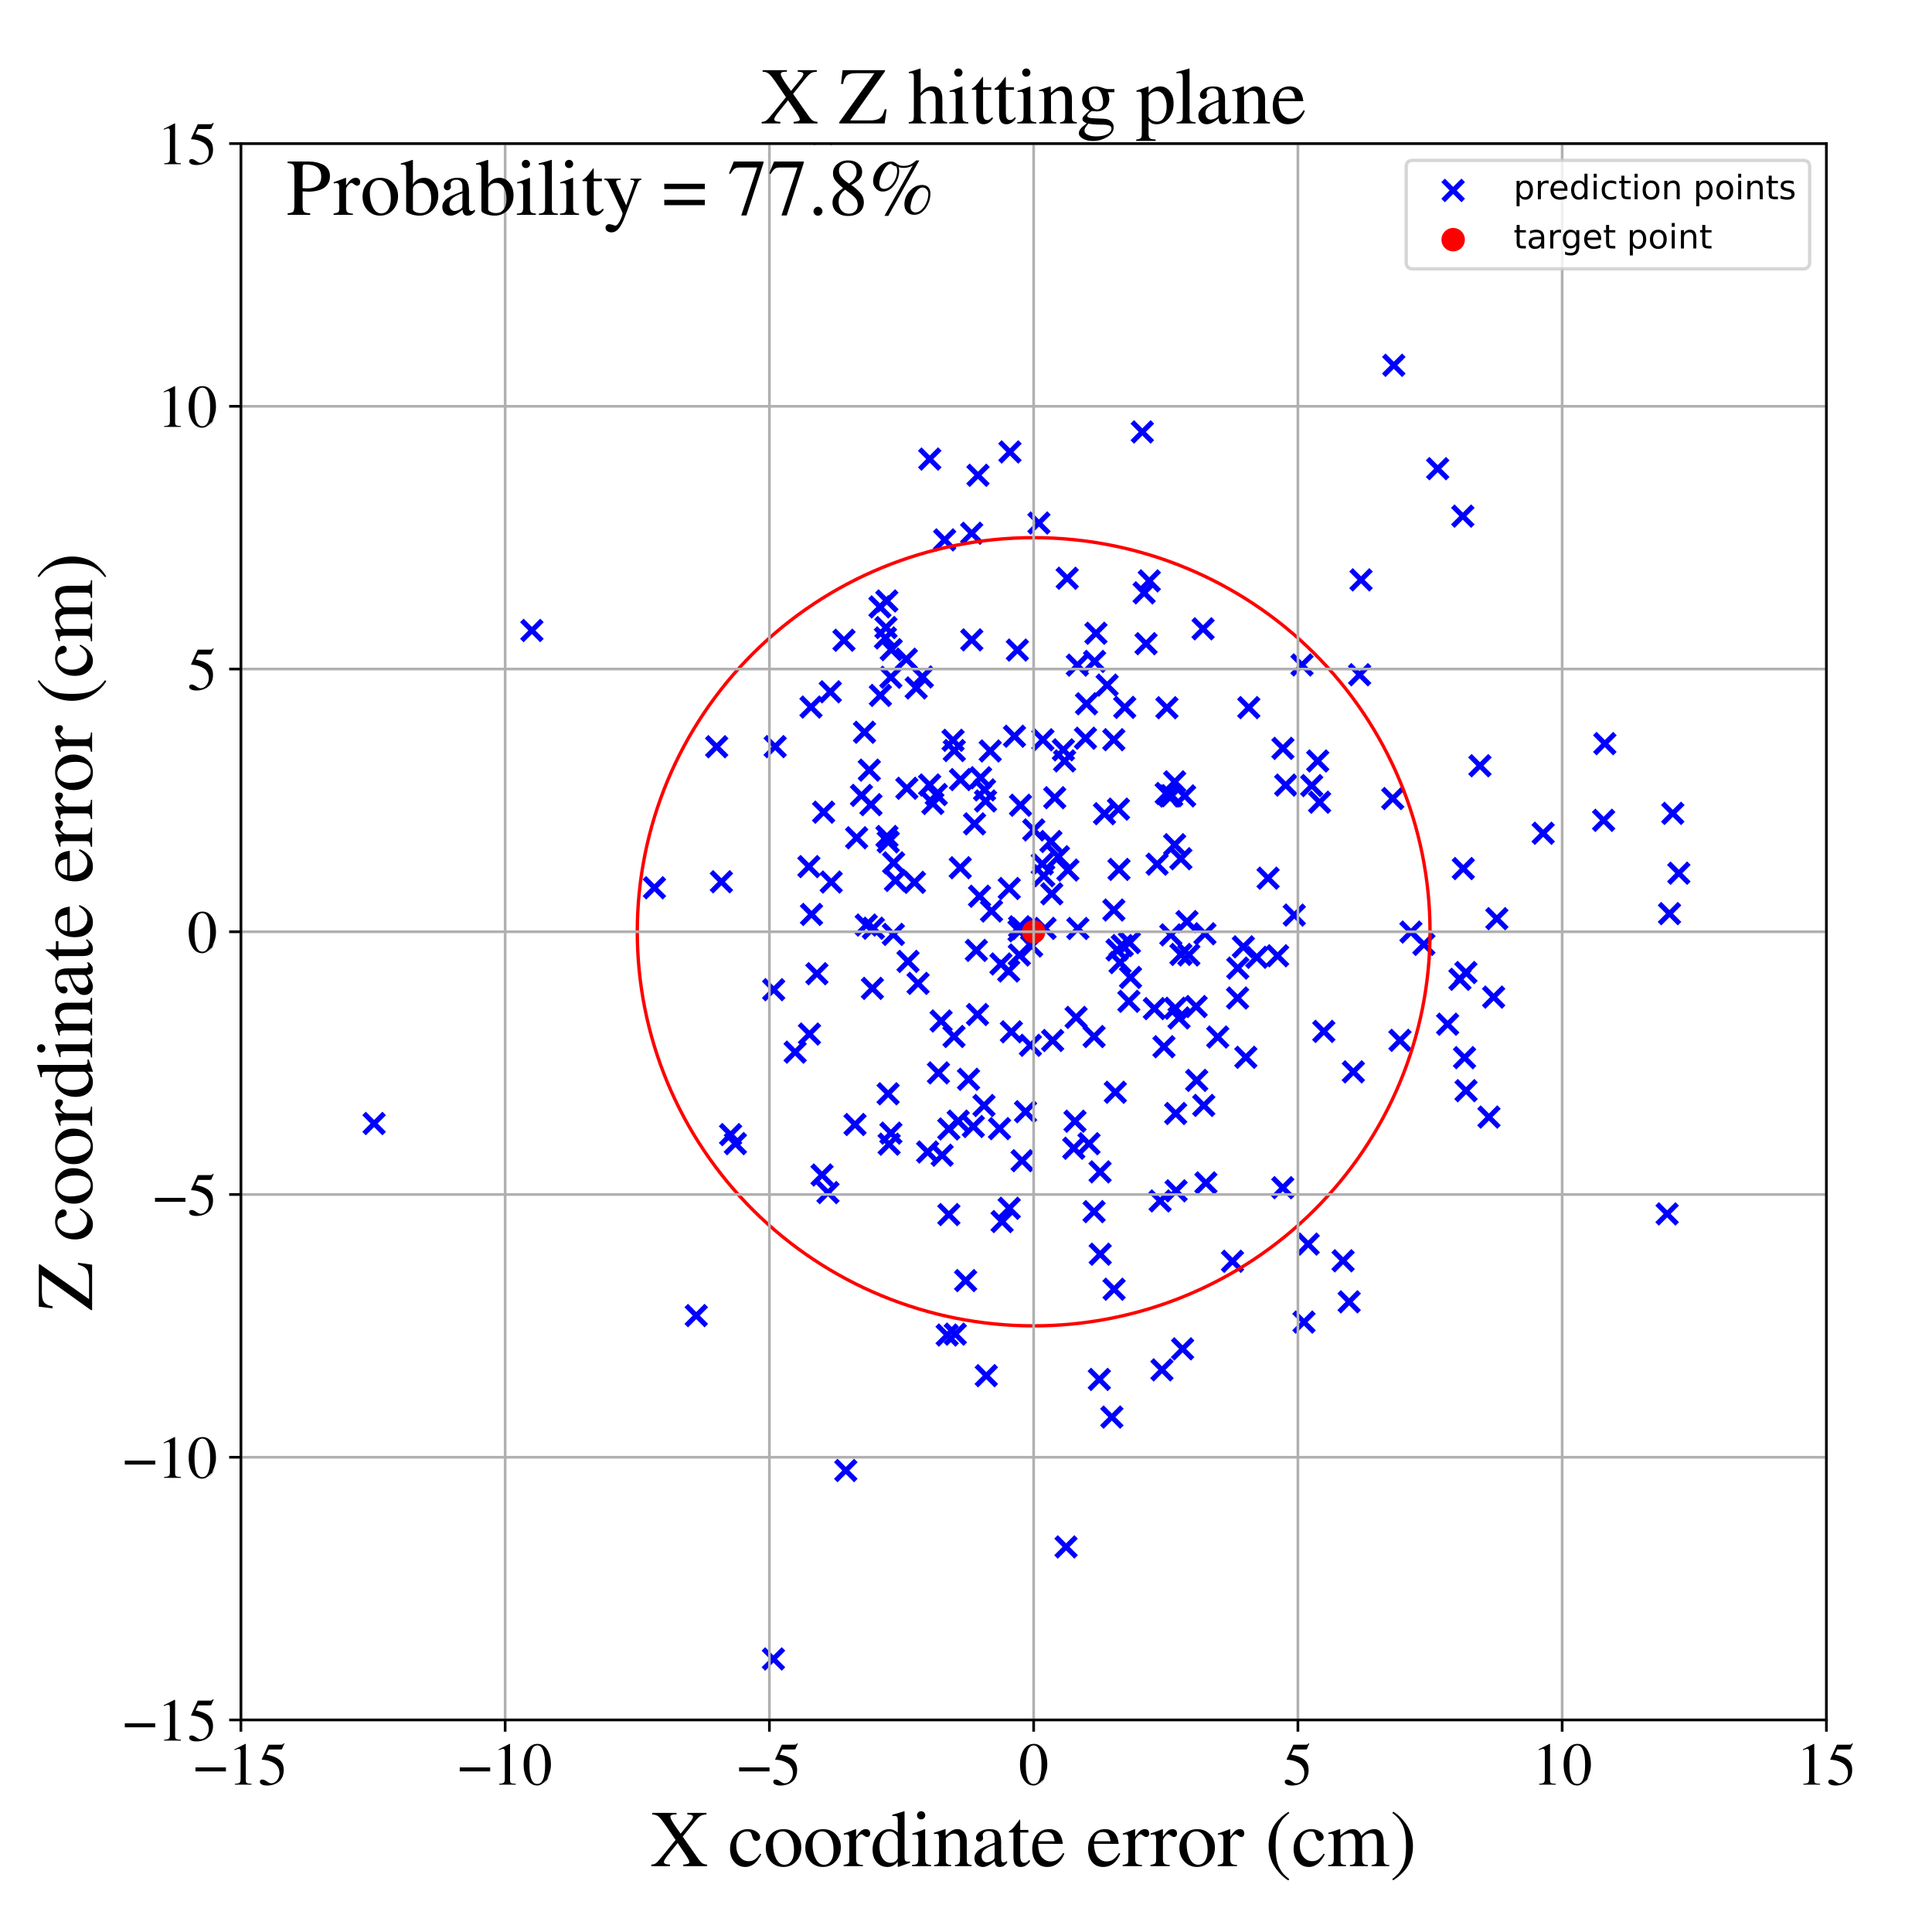 <?xml version="1.0" encoding="utf-8" standalone="no"?>
<!DOCTYPE svg PUBLIC "-//W3C//DTD SVG 1.1//EN"
  "http://www.w3.org/Graphics/SVG/1.1/DTD/svg11.dtd">
<!-- Created with matplotlib (https://matplotlib.org/) -->
<svg height="576pt" version="1.1" viewBox="0 0 576 576" width="576pt" xmlns="http://www.w3.org/2000/svg" xmlns:xlink="http://www.w3.org/1999/xlink">
 <defs>
  <style type="text/css">
*{stroke-linecap:butt;stroke-linejoin:round;}
  </style>
 </defs>
 <g id="figure_1">
  <g id="patch_1">
   <path d="M 0 576 
L 576 576 
L 576 0 
L 0 0 
z
" style="fill:#ffffff;"/>
  </g>
  <g id="axes_1">
   <g id="patch_2">
    <path d="M 71.822 512.784 
L 544.52 512.784 
L 544.52 42.802 
L 71.822 42.802 
z
" style="fill:#ffffff;"/>
   </g>
   <g id="PathCollection_1">
    <defs>
     <path d="M -3 3 
L 3 -3 
M -3 -3 
L 3 3 
" id="m28864d990e" style="stroke:#0000ff;stroke-width:1.5;"/>
    </defs>
    <g clip-path="url(#p704a1ab429)">
     <use style="fill:#0000ff;stroke:#0000ff;stroke-width:1.5;" x="231.111" xlink:href="#m28864d990e" y="222.596"/>
     <use style="fill:#0000ff;stroke:#0000ff;stroke-width:1.5;" x="276.561" xlink:href="#m28864d990e" y="343.454"/>
     <use style="fill:#0000ff;stroke:#0000ff;stroke-width:1.5;" x="307.574" xlink:href="#m28864d990e" y="282.038"/>
     <use style="fill:#0000ff;stroke:#0000ff;stroke-width:1.5;" x="304.74" xlink:href="#m28864d990e" y="276.874"/>
     <use style="fill:#0000ff;stroke:#0000ff;stroke-width:1.5;" x="264.427" xlink:href="#m28864d990e" y="249.388"/>
     <use style="fill:#0000ff;stroke:#0000ff;stroke-width:1.5;" x="443.913" xlink:href="#m28864d990e" y="333.04"/>
     <use style="fill:#0000ff;stroke:#0000ff;stroke-width:1.5;" x="356.614" xlink:href="#m28864d990e" y="300.081"/>
     <use style="fill:#0000ff;stroke:#0000ff;stroke-width:1.5;" x="297.992" xlink:href="#m28864d990e" y="336.483"/>
     <use style="fill:#0000ff;stroke:#0000ff;stroke-width:1.5;" x="251.623" xlink:href="#m28864d990e" y="190.883"/>
     <use style="fill:#0000ff;stroke:#0000ff;stroke-width:1.5;" x="333.458" xlink:href="#m28864d990e" y="241.228"/>
     <use style="fill:#0000ff;stroke:#0000ff;stroke-width:1.5;" x="371.428" xlink:href="#m28864d990e" y="315.223"/>
     <use style="fill:#0000ff;stroke:#0000ff;stroke-width:1.5;" x="368.967" xlink:href="#m28864d990e" y="297.547"/>
     <use style="fill:#0000ff;stroke:#0000ff;stroke-width:1.5;" x="278.119" xlink:href="#m28864d990e" y="239.538"/>
     <use style="fill:#0000ff;stroke:#0000ff;stroke-width:1.5;" x="352.078" xlink:href="#m28864d990e" y="284.552"/>
     <use style="fill:#0000ff;stroke:#0000ff;stroke-width:1.5;" x="258.268" xlink:href="#m28864d990e" y="275.794"/>
     <use style="fill:#0000ff;stroke:#0000ff;stroke-width:1.5;" x="400.425" xlink:href="#m28864d990e" y="375.887"/>
     <use style="fill:#0000ff;stroke:#0000ff;stroke-width:1.5;" x="260.385" xlink:href="#m28864d990e" y="276.739"/>
     <use style="fill:#0000ff;stroke:#0000ff;stroke-width:1.5;" x="317.398" xlink:href="#m28864d990e" y="226.856"/>
     <use style="fill:#0000ff;stroke:#0000ff;stroke-width:1.5;" x="265.713" xlink:href="#m28864d990e" y="193.69"/>
     <use style="fill:#0000ff;stroke:#0000ff;stroke-width:1.5;" x="391.07" xlink:href="#m28864d990e" y="234.213"/>
     <use style="fill:#0000ff;stroke:#0000ff;stroke-width:1.5;" x="300.895" xlink:href="#m28864d990e" y="264.894"/>
     <use style="fill:#0000ff;stroke:#0000ff;stroke-width:1.5;" x="363.053" xlink:href="#m28864d990e" y="309.176"/>
     <use style="fill:#0000ff;stroke:#0000ff;stroke-width:1.5;" x="274.987" xlink:href="#m28864d990e" y="201.822"/>
     <use style="fill:#0000ff;stroke:#0000ff;stroke-width:1.5;" x="305.748" xlink:href="#m28864d990e" y="331.436"/>
     <use style="fill:#0000ff;stroke:#0000ff;stroke-width:1.5;" x="318.381" xlink:href="#m28864d990e" y="259.399"/>
     <use style="fill:#0000ff;stroke:#0000ff;stroke-width:1.5;" x="279.136" xlink:href="#m28864d990e" y="236.885"/>
     <use style="fill:#0000ff;stroke:#0000ff;stroke-width:1.5;" x="435.26" xlink:href="#m28864d990e" y="291.969"/>
     <use style="fill:#0000ff;stroke:#0000ff;stroke-width:1.5;" x="326.184" xlink:href="#m28864d990e" y="361.236"/>
     <use style="fill:#0000ff;stroke:#0000ff;stroke-width:1.5;" x="382.447" xlink:href="#m28864d990e" y="354.093"/>
     <use style="fill:#0000ff;stroke:#0000ff;stroke-width:1.5;" x="265.596" xlink:href="#m28864d990e" y="201.923"/>
     <use style="fill:#0000ff;stroke:#0000ff;stroke-width:1.5;" x="284.143" xlink:href="#m28864d990e" y="220.712"/>
     <use style="fill:#0000ff;stroke:#0000ff;stroke-width:1.5;" x="374.686" xlink:href="#m28864d990e" y="285.408"/>
     <use style="fill:#0000ff;stroke:#0000ff;stroke-width:1.5;" x="272.635" xlink:href="#m28864d990e" y="263.057"/>
     <use style="fill:#0000ff;stroke:#0000ff;stroke-width:1.5;" x="315.572" xlink:href="#m28864d990e" y="255.422"/>
     <use style="fill:#0000ff;stroke:#0000ff;stroke-width:1.5;" x="382.485" xlink:href="#m28864d990e" y="223.114"/>
     <use style="fill:#0000ff;stroke:#0000ff;stroke-width:1.5;" x="255.397" xlink:href="#m28864d990e" y="249.769"/>
     <use style="fill:#0000ff;stroke:#0000ff;stroke-width:1.5;" x="350.218" xlink:href="#m28864d990e" y="233.089"/>
     <use style="fill:#0000ff;stroke:#0000ff;stroke-width:1.5;" x="256.839" xlink:href="#m28864d990e" y="237.134"/>
     <use style="fill:#0000ff;stroke:#0000ff;stroke-width:1.5;" x="390.016" xlink:href="#m28864d990e" y="370.91"/>
     <use style="fill:#0000ff;stroke:#0000ff;stroke-width:1.5;" x="259.668" xlink:href="#m28864d990e" y="239.897"/>
     <use style="fill:#0000ff;stroke:#0000ff;stroke-width:1.5;" x="277.194" xlink:href="#m28864d990e" y="136.868"/>
     <use style="fill:#0000ff;stroke:#0000ff;stroke-width:1.5;" x="350.634" xlink:href="#m28864d990e" y="355.029"/>
     <use style="fill:#0000ff;stroke:#0000ff;stroke-width:1.5;" x="310.744" xlink:href="#m28864d990e" y="257.581"/>
     <use style="fill:#0000ff;stroke:#0000ff;stroke-width:1.5;" x="349.325" xlink:href="#m28864d990e" y="237.221"/>
     <use style="fill:#0000ff;stroke:#0000ff;stroke-width:1.5;" x="331.489" xlink:href="#m28864d990e" y="422.484"/>
     <use style="fill:#0000ff;stroke:#0000ff;stroke-width:1.5;" x="346.423" xlink:href="#m28864d990e" y="408.403"/>
     <use style="fill:#0000ff;stroke:#0000ff;stroke-width:1.5;" x="195.112" xlink:href="#m28864d990e" y="264.679"/>
     <use style="fill:#0000ff;stroke:#0000ff;stroke-width:1.5;" x="119.925" xlink:href="#m28864d990e" y="525.754"/>
     <use style="fill:#0000ff;stroke:#0000ff;stroke-width:1.5;" x="291.429" xlink:href="#m28864d990e" y="302.461"/>
     <use style="fill:#0000ff;stroke:#0000ff;stroke-width:1.5;" x="282.387" xlink:href="#m28864d990e" y="398.021"/>
     <use style="fill:#0000ff;stroke:#0000ff;stroke-width:1.5;" x="326.739" xlink:href="#m28864d990e" y="188.795"/>
     <use style="fill:#0000ff;stroke:#0000ff;stroke-width:1.5;" x="347.684" xlink:href="#m28864d990e" y="236.565"/>
     <use style="fill:#0000ff;stroke:#0000ff;stroke-width:1.5;" x="230.664" xlink:href="#m28864d990e" y="295.063"/>
     <use style="fill:#0000ff;stroke:#0000ff;stroke-width:1.5;" x="332.333" xlink:href="#m28864d990e" y="551.064"/>
     <use style="fill:#0000ff;stroke:#0000ff;stroke-width:1.5;" x="359.238" xlink:href="#m28864d990e" y="278.391"/>
     <use style="fill:#0000ff;stroke:#0000ff;stroke-width:1.5;" x="313.577" xlink:href="#m28864d990e" y="266.479"/>
     <use style="fill:#0000ff;stroke:#0000ff;stroke-width:1.5;" x="431.586" xlink:href="#m28864d990e" y="305.349"/>
     <use style="fill:#0000ff;stroke:#0000ff;stroke-width:1.5;" x="282.889" xlink:href="#m28864d990e" y="362.103"/>
     <use style="fill:#0000ff;stroke:#0000ff;stroke-width:1.5;" x="313.311" xlink:href="#m28864d990e" y="250.877"/>
     <use style="fill:#0000ff;stroke:#0000ff;stroke-width:1.5;" x="277.161" xlink:href="#m28864d990e" y="234.018"/>
     <use style="fill:#0000ff;stroke:#0000ff;stroke-width:1.5;" x="254.912" xlink:href="#m28864d990e" y="335.253"/>
     <use style="fill:#0000ff;stroke:#0000ff;stroke-width:1.5;" x="356.78" xlink:href="#m28864d990e" y="322.099"/>
     <use style="fill:#0000ff;stroke:#0000ff;stroke-width:1.5;" x="344.161" xlink:href="#m28864d990e" y="300.7"/>
     <use style="fill:#0000ff;stroke:#0000ff;stroke-width:1.5;" x="321.204" xlink:href="#m28864d990e" y="198.3"/>
     <use style="fill:#0000ff;stroke:#0000ff;stroke-width:1.5;" x="213.666" xlink:href="#m28864d990e" y="222.627"/>
     <use style="fill:#0000ff;stroke:#0000ff;stroke-width:1.5;" x="302.452" xlink:href="#m28864d990e" y="219.499"/>
     <use style="fill:#0000ff;stroke:#0000ff;stroke-width:1.5;" x="262.476" xlink:href="#m28864d990e" y="207.329"/>
     <use style="fill:#0000ff;stroke:#0000ff;stroke-width:1.5;" x="247.546" xlink:href="#m28864d990e" y="206.253"/>
     <use style="fill:#0000ff;stroke:#0000ff;stroke-width:1.5;" x="415.222" xlink:href="#m28864d990e" y="238.072"/>
     <use style="fill:#0000ff;stroke:#0000ff;stroke-width:1.5;" x="303.319" xlink:href="#m28864d990e" y="193.81"/>
     <use style="fill:#0000ff;stroke:#0000ff;stroke-width:1.5;" x="348.762" xlink:href="#m28864d990e" y="237.331"/>
     <use style="fill:#0000ff;stroke:#0000ff;stroke-width:1.5;" x="219.248" xlink:href="#m28864d990e" y="340.954"/>
     <use style="fill:#0000ff;stroke:#0000ff;stroke-width:1.5;" x="265.613" xlink:href="#m28864d990e" y="337.828"/>
     <use style="fill:#0000ff;stroke:#0000ff;stroke-width:1.5;" x="428.622" xlink:href="#m28864d990e" y="139.73"/>
     <use style="fill:#0000ff;stroke:#0000ff;stroke-width:1.5;" x="436.264" xlink:href="#m28864d990e" y="258.952"/>
     <use style="fill:#0000ff;stroke:#0000ff;stroke-width:1.5;" x="237.065" xlink:href="#m28864d990e" y="313.682"/>
     <use style="fill:#0000ff;stroke:#0000ff;stroke-width:1.5;" x="478.459" xlink:href="#m28864d990e" y="221.7"/>
     <use style="fill:#0000ff;stroke:#0000ff;stroke-width:1.5;" x="326.343" xlink:href="#m28864d990e" y="197.197"/>
     <use style="fill:#0000ff;stroke:#0000ff;stroke-width:1.5;" x="246.848" xlink:href="#m28864d990e" y="355.555"/>
     <use style="fill:#0000ff;stroke:#0000ff;stroke-width:1.5;" x="263.979" xlink:href="#m28864d990e" y="190.194"/>
     <use style="fill:#0000ff;stroke:#0000ff;stroke-width:1.5;" x="358.882" xlink:href="#m28864d990e" y="329.564"/>
     <use style="fill:#0000ff;stroke:#0000ff;stroke-width:1.5;" x="304.251" xlink:href="#m28864d990e" y="240.071"/>
     <use style="fill:#0000ff;stroke:#0000ff;stroke-width:1.5;" x="280.578" xlink:href="#m28864d990e" y="304.397"/>
     <use style="fill:#0000ff;stroke:#0000ff;stroke-width:1.5;" x="303.901" xlink:href="#m28864d990e" y="284.721"/>
     <use style="fill:#0000ff;stroke:#0000ff;stroke-width:1.5;" x="393.416" xlink:href="#m28864d990e" y="239.172"/>
     <use style="fill:#0000ff;stroke:#0000ff;stroke-width:1.5;" x="497.032" xlink:href="#m28864d990e" y="361.91"/>
     <use style="fill:#0000ff;stroke:#0000ff;stroke-width:1.5;" x="298.765" xlink:href="#m28864d990e" y="364.19"/>
     <use style="fill:#0000ff;stroke:#0000ff;stroke-width:1.5;" x="437.039" xlink:href="#m28864d990e" y="289.948"/>
     <use style="fill:#0000ff;stroke:#0000ff;stroke-width:1.5;" x="313.829" xlink:href="#m28864d990e" y="310.21"/>
     <use style="fill:#0000ff;stroke:#0000ff;stroke-width:1.5;" x="300.884" xlink:href="#m28864d990e" y="360.233"/>
     <use style="fill:#0000ff;stroke:#0000ff;stroke-width:1.5;" x="327.971" xlink:href="#m28864d990e" y="349.383"/>
     <use style="fill:#0000ff;stroke:#0000ff;stroke-width:1.5;" x="243.548" xlink:href="#m28864d990e" y="290.302"/>
     <use style="fill:#0000ff;stroke:#0000ff;stroke-width:1.5;" x="285.677" xlink:href="#m28864d990e" y="334.241"/>
     <use style="fill:#0000ff;stroke:#0000ff;stroke-width:1.5;" x="314.452" xlink:href="#m28864d990e" y="237.828"/>
     <use style="fill:#0000ff;stroke:#0000ff;stroke-width:1.5;" x="392.862" xlink:href="#m28864d990e" y="226.873"/>
     <use style="fill:#0000ff;stroke:#0000ff;stroke-width:1.5;" x="380.898" xlink:href="#m28864d990e" y="284.948"/>
     <use style="fill:#0000ff;stroke:#0000ff;stroke-width:1.5;" x="327.752" xlink:href="#m28864d990e" y="411.259"/>
     <use style="fill:#0000ff;stroke:#0000ff;stroke-width:1.5;" x="301.098" xlink:href="#m28864d990e" y="134.741"/>
     <use style="fill:#0000ff;stroke:#0000ff;stroke-width:1.5;" x="498.717" xlink:href="#m28864d990e" y="242.492"/>
     <use style="fill:#0000ff;stroke:#0000ff;stroke-width:1.5;" x="290.189" xlink:href="#m28864d990e" y="335.854"/>
     <use style="fill:#0000ff;stroke:#0000ff;stroke-width:1.5;" x="352.057" xlink:href="#m28864d990e" y="256.017"/>
     <use style="fill:#0000ff;stroke:#0000ff;stroke-width:1.5;" x="266.425" xlink:href="#m28864d990e" y="257.24"/>
     <use style="fill:#0000ff;stroke:#0000ff;stroke-width:1.5;" x="273.149" xlink:href="#m28864d990e" y="205.1"/>
     <use style="fill:#0000ff;stroke:#0000ff;stroke-width:1.5;" x="303.807" xlink:href="#m28864d990e" y="277.515"/>
     <use style="fill:#0000ff;stroke:#0000ff;stroke-width:1.5;" x="245.552" xlink:href="#m28864d990e" y="242.137"/>
     <use style="fill:#0000ff;stroke:#0000ff;stroke-width:1.5;" x="372.31" xlink:href="#m28864d990e" y="210.964"/>
     <use style="fill:#0000ff;stroke:#0000ff;stroke-width:1.5;" x="281.639" xlink:href="#m28864d990e" y="160.962"/>
     <use style="fill:#0000ff;stroke:#0000ff;stroke-width:1.5;" x="460.07" xlink:href="#m28864d990e" y="248.421"/>
     <use style="fill:#0000ff;stroke:#0000ff;stroke-width:1.5;" x="350.208" xlink:href="#m28864d990e" y="251.83"/>
     <use style="fill:#0000ff;stroke:#0000ff;stroke-width:1.5;" x="293.533" xlink:href="#m28864d990e" y="235.5"/>
     <use style="fill:#0000ff;stroke:#0000ff;stroke-width:1.5;" x="217.816" xlink:href="#m28864d990e" y="338.265"/>
     <use style="fill:#0000ff;stroke:#0000ff;stroke-width:1.5;" x="402.231" xlink:href="#m28864d990e" y="388.126"/>
     <use style="fill:#0000ff;stroke:#0000ff;stroke-width:1.5;" x="500.519" xlink:href="#m28864d990e" y="260.333"/>
     <use style="fill:#0000ff;stroke:#0000ff;stroke-width:1.5;" x="342.637" xlink:href="#m28864d990e" y="173.185"/>
     <use style="fill:#0000ff;stroke:#0000ff;stroke-width:1.5;" x="388.768" xlink:href="#m28864d990e" y="394.161"/>
     <use style="fill:#0000ff;stroke:#0000ff;stroke-width:1.5;" x="295.218" xlink:href="#m28864d990e" y="223.893"/>
     <use style="fill:#0000ff;stroke:#0000ff;stroke-width:1.5;" x="378.063" xlink:href="#m28864d990e" y="261.818"/>
     <use style="fill:#0000ff;stroke:#0000ff;stroke-width:1.5;" x="341.107" xlink:href="#m28864d990e" y="176.748"/>
     <use style="fill:#0000ff;stroke:#0000ff;stroke-width:1.5;" x="264.781" xlink:href="#m28864d990e" y="326.098"/>
     <use style="fill:#0000ff;stroke:#0000ff;stroke-width:1.5;" x="257.735" xlink:href="#m28864d990e" y="218.314"/>
     <use style="fill:#0000ff;stroke:#0000ff;stroke-width:1.5;" x="337.049" xlink:href="#m28864d990e" y="291.407"/>
     <use style="fill:#0000ff;stroke:#0000ff;stroke-width:1.5;" x="294.051" xlink:href="#m28864d990e" y="410.136"/>
     <use style="fill:#0000ff;stroke:#0000ff;stroke-width:1.5;" x="273.715" xlink:href="#m28864d990e" y="293.175"/>
     <use style="fill:#0000ff;stroke:#0000ff;stroke-width:1.5;" x="264.818" xlink:href="#m28864d990e" y="251.001"/>
     <use style="fill:#0000ff;stroke:#0000ff;stroke-width:1.5;" x="424.509" xlink:href="#m28864d990e" y="281.558"/>
     <use style="fill:#0000ff;stroke:#0000ff;stroke-width:1.5;" x="446.261" xlink:href="#m28864d990e" y="273.888"/>
     <use style="fill:#0000ff;stroke:#0000ff;stroke-width:1.5;" x="359.523" xlink:href="#m28864d990e" y="352.666"/>
     <use style="fill:#0000ff;stroke:#0000ff;stroke-width:1.5;" x="289.724" xlink:href="#m28864d990e" y="190.766"/>
     <use style="fill:#0000ff;stroke:#0000ff;stroke-width:1.5;" x="59.612" xlink:href="#m28864d990e" y="513.361"/>
     <use style="fill:#0000ff;stroke:#0000ff;stroke-width:1.5;" x="245.283" xlink:href="#m28864d990e" y="39.844"/>
     <use style="fill:#0000ff;stroke:#0000ff;stroke-width:1.5;" x="347.015" xlink:href="#m28864d990e" y="312.07"/>
     <use style="fill:#0000ff;stroke:#0000ff;stroke-width:1.5;" x="320.129" xlink:href="#m28864d990e" y="342.334"/>
     <use style="fill:#0000ff;stroke:#0000ff;stroke-width:1.5;" x="333.618" xlink:href="#m28864d990e" y="259.203"/>
     <use style="fill:#0000ff;stroke:#0000ff;stroke-width:1.5;" x="247.816" xlink:href="#m28864d990e" y="262.973"/>
     <use style="fill:#0000ff;stroke:#0000ff;stroke-width:1.5;" x="329.293" xlink:href="#m28864d990e" y="242.591"/>
     <use style="fill:#0000ff;stroke:#0000ff;stroke-width:1.5;" x="317.032" xlink:href="#m28864d990e" y="223.556"/>
     <use style="fill:#0000ff;stroke:#0000ff;stroke-width:1.5;" x="241.792" xlink:href="#m28864d990e" y="210.802"/>
     <use style="fill:#0000ff;stroke:#0000ff;stroke-width:1.5;" x="369.031" xlink:href="#m28864d990e" y="288.624"/>
     <use style="fill:#0000ff;stroke:#0000ff;stroke-width:1.5;" x="291.092" xlink:href="#m28864d990e" y="283.347"/>
     <use style="fill:#0000ff;stroke:#0000ff;stroke-width:1.5;" x="347.9" xlink:href="#m28864d990e" y="211.002"/>
     <use style="fill:#0000ff;stroke:#0000ff;stroke-width:1.5;" x="317.828" xlink:href="#m28864d990e" y="461.195"/>
     <use style="fill:#0000ff;stroke:#0000ff;stroke-width:1.5;" x="353.882" xlink:href="#m28864d990e" y="274.763"/>
     <use style="fill:#0000ff;stroke:#0000ff;stroke-width:1.5;" x="326.188" xlink:href="#m28864d990e" y="309.033"/>
     <use style="fill:#0000ff;stroke:#0000ff;stroke-width:1.5;" x="270.215" xlink:href="#m28864d990e" y="196.529"/>
     <use style="fill:#0000ff;stroke:#0000ff;stroke-width:1.5;" x="323.929" xlink:href="#m28864d990e" y="209.816"/>
     <use style="fill:#0000ff;stroke:#0000ff;stroke-width:1.5;" x="320.495" xlink:href="#m28864d990e" y="334.274"/>
     <use style="fill:#0000ff;stroke:#0000ff;stroke-width:1.5;" x="344.974" xlink:href="#m28864d990e" y="257.643"/>
     <use style="fill:#0000ff;stroke:#0000ff;stroke-width:1.5;" x="388.175" xlink:href="#m28864d990e" y="198.24"/>
     <use style="fill:#0000ff;stroke:#0000ff;stroke-width:1.5;" x="266.346" xlink:href="#m28864d990e" y="278.58"/>
     <use style="fill:#0000ff;stroke:#0000ff;stroke-width:1.5;" x="341.681" xlink:href="#m28864d990e" y="191.907"/>
     <use style="fill:#0000ff;stroke:#0000ff;stroke-width:1.5;" x="333.935" xlink:href="#m28864d990e" y="286.992"/>
     <use style="fill:#0000ff;stroke:#0000ff;stroke-width:1.5;" x="-1" xlink:href="#m28864d990e" y="237.242"/>
     <use style="fill:#0000ff;stroke:#0000ff;stroke-width:1.5;" x="-1" xlink:href="#m28864d990e" y="260.641"/>
     <use style="fill:#0000ff;stroke:#0000ff;stroke-width:1.5;" x="284.802" xlink:href="#m28864d990e" y="397.753"/>
     <use style="fill:#0000ff;stroke:#0000ff;stroke-width:1.5;" x="351.514" xlink:href="#m28864d990e" y="303.489"/>
     <use style="fill:#0000ff;stroke:#0000ff;stroke-width:1.5;" x="349.069" xlink:href="#m28864d990e" y="278.719"/>
     <use style="fill:#0000ff;stroke:#0000ff;stroke-width:1.5;" x="295.602" xlink:href="#m28864d990e" y="271.615"/>
     <use style="fill:#0000ff;stroke:#0000ff;stroke-width:1.5;" x="290.55" xlink:href="#m28864d990e" y="245.618"/>
     <use style="fill:#0000ff;stroke:#0000ff;stroke-width:1.5;" x="311.56" xlink:href="#m28864d990e" y="276.789"/>
     <use style="fill:#0000ff;stroke:#0000ff;stroke-width:1.5;" x="336.715" xlink:href="#m28864d990e" y="281.035"/>
     <use style="fill:#0000ff;stroke:#0000ff;stroke-width:1.5;" x="367.452" xlink:href="#m28864d990e" y="376.035"/>
     <use style="fill:#0000ff;stroke:#0000ff;stroke-width:1.5;" x="394.675" xlink:href="#m28864d990e" y="307.496"/>
     <use style="fill:#0000ff;stroke:#0000ff;stroke-width:1.5;" x="265.08" xlink:href="#m28864d990e" y="341.122"/>
     <use style="fill:#0000ff;stroke:#0000ff;stroke-width:1.5;" x="385.87" xlink:href="#m28864d990e" y="272.821"/>
     <use style="fill:#0000ff;stroke:#0000ff;stroke-width:1.5;" x="321.347" xlink:href="#m28864d990e" y="276.815"/>
     <use style="fill:#0000ff;stroke:#0000ff;stroke-width:1.5;" x="262.343" xlink:href="#m28864d990e" y="180.941"/>
     <use style="fill:#0000ff;stroke:#0000ff;stroke-width:1.5;" x="301.531" xlink:href="#m28864d990e" y="307.624"/>
     <use style="fill:#0000ff;stroke:#0000ff;stroke-width:1.5;" x="241.328" xlink:href="#m28864d990e" y="308.288"/>
     <use style="fill:#0000ff;stroke:#0000ff;stroke-width:1.5;" x="436.63" xlink:href="#m28864d990e" y="315.326"/>
     <use style="fill:#0000ff;stroke:#0000ff;stroke-width:1.5;" x="415.54" xlink:href="#m28864d990e" y="108.904"/>
     <use style="fill:#0000ff;stroke:#0000ff;stroke-width:1.5;" x="282.874" xlink:href="#m28864d990e" y="336.583"/>
     <use style="fill:#0000ff;stroke:#0000ff;stroke-width:1.5;" x="383.31" xlink:href="#m28864d990e" y="234.066"/>
     <use style="fill:#0000ff;stroke:#0000ff;stroke-width:1.5;" x="334.588" xlink:href="#m28864d990e" y="281.902"/>
     <use style="fill:#0000ff;stroke:#0000ff;stroke-width:1.5;" x="291.569" xlink:href="#m28864d990e" y="141.697"/>
     <use style="fill:#0000ff;stroke:#0000ff;stroke-width:1.5;" x="323.62" xlink:href="#m28864d990e" y="220.09"/>
     <use style="fill:#0000ff;stroke:#0000ff;stroke-width:1.5;" x="332.069" xlink:href="#m28864d990e" y="220.531"/>
     <use style="fill:#0000ff;stroke:#0000ff;stroke-width:1.5;" x="333.036" xlink:href="#m28864d990e" y="283.214"/>
     <use style="fill:#0000ff;stroke:#0000ff;stroke-width:1.5;" x="330.08" xlink:href="#m28864d990e" y="204.252"/>
     <use style="fill:#0000ff;stroke:#0000ff;stroke-width:1.5;" x="264.388" xlink:href="#m28864d990e" y="179.167"/>
     <use style="fill:#0000ff;stroke:#0000ff;stroke-width:1.5;" x="241.945" xlink:href="#m28864d990e" y="272.627"/>
     <use style="fill:#0000ff;stroke:#0000ff;stroke-width:1.5;" x="286.361" xlink:href="#m28864d990e" y="232.419"/>
     <use style="fill:#0000ff;stroke:#0000ff;stroke-width:1.5;" x="332.151" xlink:href="#m28864d990e" y="384.368"/>
     <use style="fill:#0000ff;stroke:#0000ff;stroke-width:1.5;" x="286.287" xlink:href="#m28864d990e" y="258.706"/>
     <use style="fill:#0000ff;stroke:#0000ff;stroke-width:1.5;" x="308.205" xlink:href="#m28864d990e" y="247.433"/>
     <use style="fill:#0000ff;stroke:#0000ff;stroke-width:1.5;" x="311.179" xlink:href="#m28864d990e" y="261.088"/>
     <use style="fill:#0000ff;stroke:#0000ff;stroke-width:1.5;" x="370.686" xlink:href="#m28864d990e" y="282.289"/>
     <use style="fill:#0000ff;stroke:#0000ff;stroke-width:1.5;" x="437.08" xlink:href="#m28864d990e" y="325.176"/>
     <use style="fill:#0000ff;stroke:#0000ff;stroke-width:1.5;" x="300.724" xlink:href="#m28864d990e" y="289.493"/>
     <use style="fill:#0000ff;stroke:#0000ff;stroke-width:1.5;" x="336.554" xlink:href="#m28864d990e" y="298.523"/>
     <use style="fill:#0000ff;stroke:#0000ff;stroke-width:1.5;" x="304.719" xlink:href="#m28864d990e" y="346.049"/>
     <use style="fill:#0000ff;stroke:#0000ff;stroke-width:1.5;" x="284.512" xlink:href="#m28864d990e" y="223.762"/>
     <use style="fill:#0000ff;stroke:#0000ff;stroke-width:1.5;" x="332.083" xlink:href="#m28864d990e" y="271.313"/>
     <use style="fill:#0000ff;stroke:#0000ff;stroke-width:1.5;" x="403.488" xlink:href="#m28864d990e" y="319.558"/>
     <use style="fill:#0000ff;stroke:#0000ff;stroke-width:1.5;" x="441.225" xlink:href="#m28864d990e" y="228.296"/>
     <use style="fill:#0000ff;stroke:#0000ff;stroke-width:1.5;" x="497.742" xlink:href="#m28864d990e" y="272.384"/>
     <use style="fill:#0000ff;stroke:#0000ff;stroke-width:1.5;" x="358.68" xlink:href="#m28864d990e" y="187.474"/>
     <use style="fill:#0000ff;stroke:#0000ff;stroke-width:1.5;" x="328.013" xlink:href="#m28864d990e" y="373.922"/>
     <use style="fill:#0000ff;stroke:#0000ff;stroke-width:1.5;" x="293.361" xlink:href="#m28864d990e" y="329.59"/>
     <use style="fill:#0000ff;stroke:#0000ff;stroke-width:1.5;" x="245.081" xlink:href="#m28864d990e" y="350.314"/>
     <use style="fill:#0000ff;stroke:#0000ff;stroke-width:1.5;" x="279.786" xlink:href="#m28864d990e" y="319.867"/>
     <use style="fill:#0000ff;stroke:#0000ff;stroke-width:1.5;" x="345.869" xlink:href="#m28864d990e" y="358.04"/>
     <use style="fill:#0000ff;stroke:#0000ff;stroke-width:1.5;" x="303.98" xlink:href="#m28864d990e" y="276.312"/>
     <use style="fill:#0000ff;stroke:#0000ff;stroke-width:1.5;" x="310.929" xlink:href="#m28864d990e" y="220.558"/>
     <use style="fill:#0000ff;stroke:#0000ff;stroke-width:1.5;" x="405.348" xlink:href="#m28864d990e" y="201.163"/>
     <use style="fill:#0000ff;stroke:#0000ff;stroke-width:1.5;" x="332.524" xlink:href="#m28864d990e" y="325.644"/>
     <use style="fill:#0000ff;stroke:#0000ff;stroke-width:1.5;" x="420.65" xlink:href="#m28864d990e" y="277.89"/>
     <use style="fill:#0000ff;stroke:#0000ff;stroke-width:1.5;" x="270.363" xlink:href="#m28864d990e" y="235.016"/>
     <use style="fill:#0000ff;stroke:#0000ff;stroke-width:1.5;" x="320.824" xlink:href="#m28864d990e" y="303.326"/>
     <use style="fill:#0000ff;stroke:#0000ff;stroke-width:1.5;" x="266.965" xlink:href="#m28864d990e" y="262.488"/>
     <use style="fill:#0000ff;stroke:#0000ff;stroke-width:1.5;" x="350.394" xlink:href="#m28864d990e" y="300.604"/>
     <use style="fill:#0000ff;stroke:#0000ff;stroke-width:1.5;" x="64.733" xlink:href="#m28864d990e" y="224.372"/>
     <use style="fill:#0000ff;stroke:#0000ff;stroke-width:1.5;" x="230.589" xlink:href="#m28864d990e" y="494.6"/>
     <use style="fill:#0000ff;stroke:#0000ff;stroke-width:1.5;" x="280.886" xlink:href="#m28864d990e" y="344.411"/>
     <use style="fill:#0000ff;stroke:#0000ff;stroke-width:1.5;" x="445.307" xlink:href="#m28864d990e" y="297.275"/>
     <use style="fill:#0000ff;stroke:#0000ff;stroke-width:1.5;" x="307.201" xlink:href="#m28864d990e" y="311.64"/>
     <use style="fill:#0000ff;stroke:#0000ff;stroke-width:1.5;" x="292.04" xlink:href="#m28864d990e" y="267.198"/>
     <use style="fill:#0000ff;stroke:#0000ff;stroke-width:1.5;" x="284.422" xlink:href="#m28864d990e" y="309.014"/>
     <use style="fill:#0000ff;stroke:#0000ff;stroke-width:1.5;" x="288.749" xlink:href="#m28864d990e" y="321.782"/>
     <use style="fill:#0000ff;stroke:#0000ff;stroke-width:1.5;" x="698.18" xlink:href="#m28864d990e" y="272.382"/>
     <use style="fill:#0000ff;stroke:#0000ff;stroke-width:1.5;" x="207.58" xlink:href="#m28864d990e" y="392.224"/>
     <use style="fill:#0000ff;stroke:#0000ff;stroke-width:1.5;" x="318.172" xlink:href="#m28864d990e" y="172.398"/>
     <use style="fill:#0000ff;stroke:#0000ff;stroke-width:1.5;" x="352.575" xlink:href="#m28864d990e" y="402.143"/>
     <use style="fill:#0000ff;stroke:#0000ff;stroke-width:1.5;" x="252.161" xlink:href="#m28864d990e" y="438.413"/>
     <use style="fill:#0000ff;stroke:#0000ff;stroke-width:1.5;" x="293.828" xlink:href="#m28864d990e" y="238.802"/>
     <use style="fill:#0000ff;stroke:#0000ff;stroke-width:1.5;" x="260.097" xlink:href="#m28864d990e" y="294.672"/>
     <use style="fill:#0000ff;stroke:#0000ff;stroke-width:1.5;" x="354.433" xlink:href="#m28864d990e" y="284.718"/>
     <use style="fill:#0000ff;stroke:#0000ff;stroke-width:1.5;" x="417.374" xlink:href="#m28864d990e" y="310.161"/>
     <use style="fill:#0000ff;stroke:#0000ff;stroke-width:1.5;" x="353.182" xlink:href="#m28864d990e" y="237.286"/>
     <use style="fill:#0000ff;stroke:#0000ff;stroke-width:1.5;" x="241.16" xlink:href="#m28864d990e" y="258.371"/>
     <use style="fill:#0000ff;stroke:#0000ff;stroke-width:1.5;" x="309.744" xlink:href="#m28864d990e" y="155.935"/>
     <use style="fill:#0000ff;stroke:#0000ff;stroke-width:1.5;" x="335.322" xlink:href="#m28864d990e" y="210.896"/>
     <use style="fill:#0000ff;stroke:#0000ff;stroke-width:1.5;" x="289.691" xlink:href="#m28864d990e" y="158.981"/>
     <use style="fill:#0000ff;stroke:#0000ff;stroke-width:1.5;" x="111.534" xlink:href="#m28864d990e" y="334.96"/>
     <use style="fill:#0000ff;stroke:#0000ff;stroke-width:1.5;" x="158.578" xlink:href="#m28864d990e" y="187.972"/>
     <use style="fill:#0000ff;stroke:#0000ff;stroke-width:1.5;" x="298.415" xlink:href="#m28864d990e" y="287.393"/>
     <use style="fill:#0000ff;stroke:#0000ff;stroke-width:1.5;" x="340.566" xlink:href="#m28864d990e" y="128.776"/>
     <use style="fill:#0000ff;stroke:#0000ff;stroke-width:1.5;" x="215.075" xlink:href="#m28864d990e" y="262.889"/>
     <use style="fill:#0000ff;stroke:#0000ff;stroke-width:1.5;" x="436.116" xlink:href="#m28864d990e" y="153.88"/>
     <use style="fill:#0000ff;stroke:#0000ff;stroke-width:1.5;" x="324.669" xlink:href="#m28864d990e" y="340.978"/>
     <use style="fill:#0000ff;stroke:#0000ff;stroke-width:1.5;" x="405.772" xlink:href="#m28864d990e" y="172.881"/>
     <use style="fill:#0000ff;stroke:#0000ff;stroke-width:1.5;" x="478.097" xlink:href="#m28864d990e" y="244.573"/>
     <use style="fill:#0000ff;stroke:#0000ff;stroke-width:1.5;" x="287.892" xlink:href="#m28864d990e" y="381.794"/>
     <use style="fill:#0000ff;stroke:#0000ff;stroke-width:1.5;" x="1106.348" xlink:href="#m28864d990e" y="356.777"/>
     <use style="fill:#0000ff;stroke:#0000ff;stroke-width:1.5;" x="270.712" xlink:href="#m28864d990e" y="286.631"/>
     <use style="fill:#0000ff;stroke:#0000ff;stroke-width:1.5;" x="292.364" xlink:href="#m28864d990e" y="231.872"/>
     <use style="fill:#0000ff;stroke:#0000ff;stroke-width:1.5;" x="264.138" xlink:href="#m28864d990e" y="187.108"/>
     <use style="fill:#0000ff;stroke:#0000ff;stroke-width:1.5;" x="350.508" xlink:href="#m28864d990e" y="331.972"/>
     <use style="fill:#0000ff;stroke:#0000ff;stroke-width:1.5;" x="1054.55" xlink:href="#m28864d990e" y="204.514"/>
     <use style="fill:#0000ff;stroke:#0000ff;stroke-width:1.5;" x="259.176" xlink:href="#m28864d990e" y="229.608"/>
    </g>
   </g>
   <g id="PathCollection_2">
    <defs>
     <path d="M 0 3 
C 0.796 3 1.559 2.684 2.121 2.121 
C 2.684 1.559 3 0.796 3 0 
C 3 -0.796 2.684 -1.559 2.121 -2.121 
C 1.559 -2.684 0.796 -3 0 -3 
C -0.796 -3 -1.559 -2.684 -2.121 -2.121 
C -2.684 -1.559 -3 -0.796 -3 0 
C -3 0.796 -2.684 1.559 -2.121 2.121 
C -1.559 2.684 -0.796 3 0 3 
z
" id="mc7dba6f9fd" style="stroke:#ff0000;"/>
    </defs>
    <g clip-path="url(#p704a1ab429)">
     <use style="fill:#ff0000;stroke:#ff0000;" x="308.171" xlink:href="#mc7dba6f9fd" y="277.793"/>
    </g>
   </g>
   <g id="patch_3">
    <path clip-path="url(#p704a1ab429)" d="M 308.171 395.288 
C 339.511 395.288 369.572 382.908 391.733 360.875 
C 413.894 338.841 426.346 308.953 426.346 277.793 
C 426.346 246.633 413.894 216.745 391.733 194.711 
C 369.572 172.677 339.511 160.297 308.171 160.297 
C 276.831 160.297 246.77 172.677 224.609 194.711 
C 202.448 216.745 189.997 246.633 189.997 277.793 
C 189.997 308.953 202.448 338.841 224.609 360.875 
C 246.77 382.908 276.831 395.288 308.171 395.288 
z
" style="fill:none;stroke:#ff0000;stroke-linejoin:miter;"/>
   </g>
   <g id="matplotlib.axis_1">
    <g id="xtick_1">
     <g id="line2d_1">
      <path clip-path="url(#p704a1ab429)" d="M 71.822 512.784 
L 71.822 42.802 
" style="fill:none;stroke:#b0b0b0;stroke-linecap:square;stroke-width:0.8;"/>
     </g>
     <g id="line2d_2">
      <defs>
       <path d="M 0 0 
L 0 3.5 
" id="mb33b0e1348" style="stroke:#000000;stroke-width:0.8;"/>
      </defs>
      <g>
       <use style="stroke:#000000;stroke-width:0.8;" x="71.822" xlink:href="#mb33b0e1348" y="512.784"/>
      </g>
     </g>
     <g id="text_1">
      <!-- −15 -->
      <defs>
       <path d="M 3 22 
L 3 28.594 
L 53.406 28.594 
L 53.406 22 
z
" id="FreeSerif-8722"/>
       <path d="M 18.297 59.297 
Q 16.5 59.297 11.094 57.094 
L 11.094 58.5 
L 29.094 67.594 
L 29.906 67.406 
L 29.906 7.406 
Q 29.906 3.797 31.703 2.688 
Q 33.5 1.594 39.406 1.5 
L 39.406 0 
L 11.797 0 
L 11.797 1.5 
Q 17.406 1.703 19.344 3.141 
Q 21.297 4.594 21.297 9.297 
L 21.297 54.594 
Q 21.297 59.297 18.297 59.297 
z
" id="FreeSerif-49"/>
       <path d="M 35.703 19.406 
Q 35.703 24.703 33.344 28.797 
Q 31 32.906 27.641 35.156 
Q 24.297 37.406 20.141 38.844 
Q 16 40.297 12.953 40.75 
Q 9.906 41.203 7.594 41.203 
Q 6.406 41.203 6.406 42 
Q 6.406 42.297 6.5 42.5 
L 17.406 66.203 
L 38.297 66.203 
Q 39.906 66.203 40.844 66.703 
Q 41.797 67.203 42.906 68.797 
L 43.797 68.094 
L 40 59.203 
Q 39.594 58.297 37.703 58.297 
L 18.094 58.297 
L 13.906 49.797 
Q 28.5 47.203 35.594 41.344 
Q 42.703 35.5 42.703 24.203 
Q 42.703 18.297 40.844 13.688 
Q 39 9.094 36.141 6.297 
Q 33.297 3.5 29.547 1.703 
Q 25.797 -0.094 22.344 -0.75 
Q 18.906 -1.406 15.406 -1.406 
Q 9.797 -1.406 6.5 0.25 
Q 3.203 1.906 3.203 4.797 
Q 3.203 8.5 7.5 8.5 
Q 10.297 8.5 14.75 5.391 
Q 19.203 2.297 21.797 2.297 
Q 27.703 2.297 31.703 7.25 
Q 35.703 12.203 35.703 19.406 
z
" id="FreeSerif-53"/>
      </defs>
      <g transform="translate(57.746 532.077)scale(0.18 -0.18)">
       <use xlink:href="#FreeSerif-8722"/>
       <use x="56.4" xlink:href="#FreeSerif-49"/>
       <use x="106.4" xlink:href="#FreeSerif-53"/>
      </g>
     </g>
    </g>
    <g id="xtick_2">
     <g id="line2d_3">
      <path clip-path="url(#p704a1ab429)" d="M 150.605 512.784 
L 150.605 42.802 
" style="fill:none;stroke:#b0b0b0;stroke-linecap:square;stroke-width:0.8;"/>
     </g>
     <g id="line2d_4">
      <g>
       <use style="stroke:#000000;stroke-width:0.8;" x="150.605" xlink:href="#mb33b0e1348" y="512.784"/>
      </g>
     </g>
     <g id="text_2">
      <!-- −10 -->
      <defs>
       <path d="M 47.594 17.797 
Q 35.203 -1.406 25 -1.406 
Q 14.797 -1.406 8.594 8.391 
Q 2.406 18.203 2.406 33.594 
Q 2.406 48.094 8.594 57.844 
Q 14.797 67.594 25.406 67.594 
Q 35.203 67.594 41.391 58 
Q 47.594 48.406 47.594 33 
Q 47.594 17.797 35.203 -1.406 
z
M 25.094 65 
Q 12 65 12 32.703 
Q 12 1.203 25 1.203 
Q 38 1.203 38 32.797 
Q 38 48.5 34.703 56.75 
Q 31.406 65 25.094 65 
z
" id="FreeSerif-48"/>
      </defs>
      <g transform="translate(136.529 532.077)scale(0.18 -0.18)">
       <use xlink:href="#FreeSerif-8722"/>
       <use x="56.4" xlink:href="#FreeSerif-49"/>
       <use x="106.4" xlink:href="#FreeSerif-48"/>
      </g>
     </g>
    </g>
    <g id="xtick_3">
     <g id="line2d_5">
      <path clip-path="url(#p704a1ab429)" d="M 229.388 512.784 
L 229.388 42.802 
" style="fill:none;stroke:#b0b0b0;stroke-linecap:square;stroke-width:0.8;"/>
     </g>
     <g id="line2d_6">
      <g>
       <use style="stroke:#000000;stroke-width:0.8;" x="229.388" xlink:href="#mb33b0e1348" y="512.784"/>
      </g>
     </g>
     <g id="text_3">
      <!-- −5 -->
      <g transform="translate(219.812 532.077)scale(0.18 -0.18)">
       <use xlink:href="#FreeSerif-8722"/>
       <use x="56.4" xlink:href="#FreeSerif-53"/>
      </g>
     </g>
    </g>
    <g id="xtick_4">
     <g id="line2d_7">
      <path clip-path="url(#p704a1ab429)" d="M 308.171 512.784 
L 308.171 42.802 
" style="fill:none;stroke:#b0b0b0;stroke-linecap:square;stroke-width:0.8;"/>
     </g>
     <g id="line2d_8">
      <g>
       <use style="stroke:#000000;stroke-width:0.8;" x="308.171" xlink:href="#mb33b0e1348" y="512.784"/>
      </g>
     </g>
     <g id="text_4">
      <!-- 0 -->
      <g transform="translate(303.671 532.077)scale(0.18 -0.18)">
       <use xlink:href="#FreeSerif-48"/>
      </g>
     </g>
    </g>
    <g id="xtick_5">
     <g id="line2d_9">
      <path clip-path="url(#p704a1ab429)" d="M 386.954 512.784 
L 386.954 42.802 
" style="fill:none;stroke:#b0b0b0;stroke-linecap:square;stroke-width:0.8;"/>
     </g>
     <g id="line2d_10">
      <g>
       <use style="stroke:#000000;stroke-width:0.8;" x="386.954" xlink:href="#mb33b0e1348" y="512.784"/>
      </g>
     </g>
     <g id="text_5">
      <!-- 5 -->
      <g transform="translate(382.454 532.077)scale(0.18 -0.18)">
       <use xlink:href="#FreeSerif-53"/>
      </g>
     </g>
    </g>
    <g id="xtick_6">
     <g id="line2d_11">
      <path clip-path="url(#p704a1ab429)" d="M 465.737 512.784 
L 465.737 42.802 
" style="fill:none;stroke:#b0b0b0;stroke-linecap:square;stroke-width:0.8;"/>
     </g>
     <g id="line2d_12">
      <g>
       <use style="stroke:#000000;stroke-width:0.8;" x="465.737" xlink:href="#mb33b0e1348" y="512.784"/>
      </g>
     </g>
     <g id="text_6">
      <!-- 10 -->
      <g transform="translate(456.737 532.077)scale(0.18 -0.18)">
       <use xlink:href="#FreeSerif-49"/>
       <use x="50" xlink:href="#FreeSerif-48"/>
      </g>
     </g>
    </g>
    <g id="xtick_7">
     <g id="line2d_13">
      <path clip-path="url(#p704a1ab429)" d="M 544.52 512.784 
L 544.52 42.802 
" style="fill:none;stroke:#b0b0b0;stroke-linecap:square;stroke-width:0.8;"/>
     </g>
     <g id="line2d_14">
      <g>
       <use style="stroke:#000000;stroke-width:0.8;" x="544.52" xlink:href="#mb33b0e1348" y="512.784"/>
      </g>
     </g>
     <g id="text_7">
      <!-- 15 -->
      <g transform="translate(535.52 532.077)scale(0.18 -0.18)">
       <use xlink:href="#FreeSerif-49"/>
       <use x="50" xlink:href="#FreeSerif-53"/>
      </g>
     </g>
    </g>
    <g id="text_8">
     <!-- X coordinate error (cm) -->
     <defs>
      <path d="M 69.594 66.203 
L 69.594 64.297 
Q 64.703 64 62.047 62.344 
Q 59.406 60.703 54.703 54.906 
L 40.094 36.703 
L 59.297 9.297 
Q 62.297 5 64.297 3.703 
Q 66.297 2.406 70.406 1.906 
L 70.406 0 
L 40.703 0 
L 40.703 1.906 
Q 44.797 2.297 46.594 2.938 
Q 48.406 3.594 48.406 5 
Q 48.406 7.203 43.297 14.797 
L 33.797 28.797 
L 21.906 14 
Q 16.703 7.5 16.703 5.406 
Q 16.703 3.703 18.297 2.953 
Q 19.906 2.203 24.297 1.906 
L 24.297 0 
L 1 0 
L 1 1.906 
Q 4.906 2.203 7 3.797 
Q 9.094 5.406 15.5 13.297 
L 31.203 32.594 
L 20.297 48.594 
Q 13.297 58.906 10.25 61.5 
Q 7.203 64.094 2.203 64.297 
L 2.203 66.203 
L 32.406 66.203 
L 32.406 64.297 
L 29.594 64.203 
Q 24.797 64.094 24.797 61.297 
Q 24.797 58.094 33.297 46.297 
L 37.5 40.406 
L 48.797 54.203 
Q 52.797 59.203 52.797 61.094 
Q 52.797 62.797 51.344 63.438 
Q 49.906 64.094 45.797 64.297 
L 45.797 66.203 
z
" id="FreeSerif-88"/>
      <path id="FreeSerif-32"/>
      <path d="M 2.5 21.297 
Q 2.5 32.406 9.047 39.203 
Q 15.594 46 24.406 46 
Q 30.703 46 35.25 42.953 
Q 39.797 39.906 39.797 35.703 
Q 39.797 34 38.391 32.75 
Q 37 31.5 35 31.5 
Q 31.594 31.5 30.297 36.094 
L 29.703 38.297 
Q 28.906 41.094 27.703 42.094 
Q 26.5 43.094 23.797 43.094 
Q 17.703 43.094 13.953 38.25 
Q 10.203 33.406 10.203 25.703 
Q 10.203 17.094 14.547 11.641 
Q 18.906 6.203 25.703 6.203 
Q 30 6.203 33.094 8.25 
Q 36.203 10.297 39.797 15.594 
L 41.203 14.703 
Q 40.203 12.703 39.453 11.391 
Q 38.703 10.094 36.75 7.5 
Q 34.797 4.906 32.891 3.297 
Q 31 1.703 27.891 0.344 
Q 24.797 -1 21.5 -1 
Q 13.203 -1 7.844 5.25 
Q 2.5 11.5 2.5 21.297 
z
" id="FreeSerif-99"/>
      <path d="M 24.594 46 
Q 34.203 46 40.391 39.594 
Q 46.594 33.203 46.594 23.406 
Q 46.594 13 40.188 6 
Q 33.797 -1 24.391 -1 
Q 15 -1 8.75 5.75 
Q 2.5 12.5 2.5 22.594 
Q 2.5 32.906 8.641 39.453 
Q 14.797 46 24.594 46 
z
M 11.5 27.5 
Q 11.5 16.797 15.391 9.297 
Q 19.297 1.797 25.594 1.797 
Q 31.203 1.797 34.391 6.594 
Q 37.594 11.406 37.594 19.906 
Q 37.594 30.203 33.594 36.703 
Q 29.594 43.203 23.297 43.203 
Q 18 43.203 14.75 38.891 
Q 11.5 34.594 11.5 27.5 
z
" id="FreeSerif-111"/>
      <path d="M 30.094 36.203 
Q 28.594 36.203 26.391 37.953 
Q 24.203 39.703 23.5 39.703 
Q 21.5 39.703 19 36.797 
Q 16.5 33.906 16.5 31.5 
L 16.5 9 
Q 16.5 4.703 18.203 3.203 
Q 19.906 1.703 25 1.5 
L 25 0 
L 1 0 
L 1 1.5 
Q 5.797 2.406 6.938 3.5 
Q 8.094 4.594 8.094 8.406 
L 8.094 33.406 
Q 8.094 36.703 7.344 38.047 
Q 6.594 39.406 4.703 39.406 
Q 3.094 39.406 1.203 39 
L 1.203 40.594 
Q 9.203 43.203 16 46 
L 16.5 45.797 
L 16.5 36.594 
Q 20.203 41.906 22.797 43.953 
Q 25.406 46 28.5 46 
Q 31.094 46 32.547 44.594 
Q 34 43.203 34 40.703 
Q 34 38.594 32.953 37.391 
Q 31.906 36.203 30.094 36.203 
z
" id="FreeSerif-114"/>
      <path d="M 34.203 -1 
L 33.797 -0.703 
L 33.797 5.703 
Q 29 -1 21 -1 
Q 12.703 -1 7.594 4.953 
Q 2.5 10.906 2.5 20.5 
Q 2.5 31.094 8.594 38.547 
Q 14.703 46 23.297 46 
Q 28.703 46 33.797 41.703 
L 33.797 57.297 
Q 33.797 60.406 32.891 61.406 
Q 32 62.406 29.203 62.406 
Q 27.797 62.406 27 62.297 
L 27 63.906 
Q 36.094 66.297 41.703 68.297 
L 42.203 68.094 
L 42.203 11.406 
Q 42.203 7.906 43.047 6.797 
Q 43.906 5.703 46.594 5.703 
Q 47.094 5.703 48.906 5.797 
L 48.906 4.203 
z
M 24.906 4.203 
Q 28.703 4.203 31.25 6.344 
Q 33.797 8.5 33.797 10.203 
L 33.797 33.203 
Q 33.797 37.203 30.688 40.203 
Q 27.594 43.203 23.594 43.203 
Q 17.906 43.203 14.5 38.094 
Q 11.094 33 11.094 24.5 
Q 11.094 15.297 14.891 9.75 
Q 18.703 4.203 24.906 4.203 
z
" id="FreeSerif-100"/>
      <path d="M 6.203 39.297 
Q 4 39.297 2 39 
L 2 40.5 
Q 9 42.5 17.5 46 
L 17.906 45.703 
L 17.906 10.203 
Q 17.906 4.797 19.156 3.344 
Q 20.406 1.906 25.297 1.5 
L 25.297 0 
L 1.594 0 
L 1.594 1.5 
Q 6.797 1.797 8.141 3.297 
Q 9.5 4.797 9.5 10.203 
L 9.5 33.406 
Q 9.5 36.703 8.75 38 
Q 8 39.297 6.203 39.297 
z
M 12.797 68.297 
Q 15 68.297 16.5 66.797 
Q 18 65.297 18 63.203 
Q 18 61 16.5 59.547 
Q 15 58.094 12.797 58.094 
Q 10.703 58.094 9.25 59.594 
Q 7.797 61.094 7.797 63.188 
Q 7.797 65.297 9.297 66.797 
Q 10.797 68.297 12.797 68.297 
z
" id="FreeSerif-105"/>
      <path d="M 1 39.797 
L 1 41.5 
Q 8.406 43.703 14.797 46 
L 15.5 45.797 
L 15.5 37.906 
Q 20.594 42.703 23.547 44.344 
Q 26.5 46 30 46 
Q 35.5 46 38.641 42.047 
Q 41.797 38.094 41.797 31 
L 41.797 8.094 
Q 41.797 4.406 43 3.156 
Q 44.203 1.906 47.906 1.5 
L 47.906 0 
L 27.094 0 
L 27.094 1.5 
Q 30.906 1.797 32.156 3.5 
Q 33.406 5.203 33.406 9.906 
L 33.406 30.797 
Q 33.406 40.5 26.094 40.5 
Q 23.594 40.5 21.5 39.344 
Q 19.406 38.203 15.797 34.797 
L 15.797 6.703 
Q 15.797 4 17.188 2.891 
Q 18.594 1.797 22.406 1.5 
L 22.406 0 
L 1.203 0 
L 1.203 1.5 
Q 5 1.797 6.203 3.25 
Q 7.406 4.703 7.406 9 
L 7.406 33.797 
Q 7.406 37.5 6.594 38.844 
Q 5.797 40.203 3.703 40.203 
Q 1.797 40.203 1 39.797 
z
" id="FreeSerif-110"/>
      <path d="M 2.5 9.703 
Q 2.5 11.5 2.891 13.047 
Q 3.297 14.594 4.297 15.938 
Q 5.297 17.297 6.188 18.391 
Q 7.094 19.5 8.891 20.641 
Q 10.703 21.797 11.891 22.547 
Q 13.094 23.297 15.547 24.344 
Q 18 25.406 19.297 25.953 
Q 20.594 26.5 23.391 27.594 
Q 26.203 28.703 27.5 29.203 
L 27.5 35.297 
Q 27.5 43.594 19.906 43.594 
Q 16.906 43.594 14.797 42.141 
Q 12.703 40.703 12.703 38.703 
Q 12.703 37.906 12.953 36.5 
Q 13.203 35.094 13.203 34.703 
Q 13.203 33 11.844 31.75 
Q 10.5 30.5 8.703 30.5 
Q 7 30.5 5.703 31.797 
Q 4.406 33.094 4.406 34.797 
Q 4.406 39.5 9.25 42.75 
Q 14.094 46 21.203 46 
Q 29.406 46 32.5 42.047 
Q 35.594 38.094 35.594 30 
L 35.594 10.5 
Q 35.594 7.203 36.25 5.953 
Q 36.906 4.703 38.594 4.703 
Q 40.703 4.703 43 6.594 
L 43 4 
Q 40.406 1.094 38.453 0.047 
Q 36.5 -1 34 -1 
Q 30.906 -1 29.453 0.703 
Q 28 2.406 27.594 6.297 
Q 19 -1 13 -1 
Q 8.406 -1 5.453 2 
Q 2.5 5 2.5 9.703 
z
M 27.5 12.297 
L 27.5 26.797 
Q 18.5 23.5 14.891 20.391 
Q 11.297 17.297 11.297 12.906 
Q 11.297 8.797 13.297 6.797 
Q 15.297 4.797 17.594 4.797 
Q 21 4.797 24.906 7.094 
Q 26.5 8 27 9 
Q 27.5 10 27.5 12.297 
z
" id="FreeSerif-97"/>
      <path d="M 25.906 45 
L 25.906 41.797 
L 15.797 41.797 
L 15.797 13.203 
Q 15.797 8.5 17 6.344 
Q 18.203 4.203 21 4.203 
Q 24.094 4.203 27 7.703 
L 28.297 6.594 
Q 23.5 -1 16.297 -1 
Q 7.406 -1 7.406 11.703 
L 7.406 41.797 
L 2.094 41.797 
Q 1.703 42.094 1.703 42.5 
Q 1.703 43 2 43.297 
Q 2.297 43.594 3.141 44.141 
Q 4 44.703 5.203 45.641 
Q 6.406 46.594 8.5 49.094 
Q 10.594 51.594 13.094 55.094 
Q 14.703 57.406 15.094 57.906 
Q 15.797 57.906 15.797 56.594 
L 15.797 45 
z
" id="FreeSerif-116"/>
      <path d="M 9.703 27.703 
Q 9.906 21.406 11.406 16.844 
Q 12.906 12.297 15.297 10.047 
Q 17.703 7.797 20.141 6.844 
Q 22.594 5.906 25.297 5.906 
Q 30.094 5.906 33.641 8.297 
Q 37.203 10.703 40.797 16.406 
L 42.406 15.703 
Q 39.297 7.594 33.797 3.297 
Q 28.297 -1 21.203 -1 
Q 12.594 -1 7.547 5.047 
Q 2.5 11.094 2.5 21.406 
Q 2.5 32.5 8.344 39.25 
Q 14.203 46 23.406 46 
Q 31 46 35.203 41.453 
Q 39.406 36.906 40.5 27.703 
z
M 9.906 30.906 
L 30.297 30.906 
Q 29.297 37.406 27.188 39.906 
Q 25.094 42.406 20.5 42.406 
Q 11.5 42.406 9.906 30.906 
z
" id="FreeSerif-101"/>
      <path d="M 29.203 -17.703 
Q 26.594 -16.094 23.797 -13.844 
Q 21 -11.594 17.453 -7.594 
Q 13.906 -3.594 11.203 0.953 
Q 8.5 5.5 6.641 11.891 
Q 4.797 18.297 4.797 25.203 
Q 4.797 32.406 6.641 38.844 
Q 8.5 45.297 11 49.547 
Q 13.5 53.797 17.344 57.75 
Q 21.203 61.703 23.703 63.594 
Q 26.203 65.5 29.5 67.594 
L 30.406 66 
Q 26 62.406 23.297 59.5 
Q 20.594 56.594 18.094 51.938 
Q 15.594 47.297 14.5 40.844 
Q 13.406 34.406 13.406 25.5 
Q 13.406 16.203 14.5 9.5 
Q 15.594 2.797 18.094 -1.953 
Q 20.594 -6.703 23.297 -9.703 
Q 26 -12.703 30.406 -16.094 
z
" id="FreeSerif-40"/>
      <path d="M 1.297 39.797 
L 1.297 41.5 
Q 8.5 43.5 15.297 46 
L 16 45.797 
L 16 38.297 
Q 22.203 43 25.203 44.5 
Q 28.203 46 31.5 46 
Q 39.406 46 42.094 37.594 
Q 49.906 46 58.406 46 
Q 70 46 70 28.203 
L 70 7.594 
Q 70 2 74.297 1.703 
L 76.906 1.5 
L 76.906 0 
L 55 0 
L 55 1.5 
Q 59.406 2 60.5 3.203 
Q 61.594 4.406 61.594 8.703 
L 61.594 29.797 
Q 61.594 36 60 38.391 
Q 58.406 40.797 54.094 40.797 
Q 47.5 40.797 43.203 34.703 
L 43.203 9.5 
Q 43.203 4.797 44.641 3.188 
Q 46.094 1.594 50.406 1.5 
L 50.406 0 
L 28 0 
L 28 1.5 
Q 32.297 1.797 33.547 3.094 
Q 34.797 4.406 34.797 8.594 
L 34.797 30.297 
Q 34.797 40.797 28.203 40.797 
Q 25.406 40.797 21.953 39.391 
Q 18.5 38 16.406 34.906 
L 16.406 6.703 
Q 16.406 3.797 17.797 2.75 
Q 19.203 1.703 23.203 1.5 
L 23.203 0 
L 1 0 
L 1 1.5 
Q 5.203 1.594 6.594 3 
Q 8 4.406 8 8.5 
L 8 33.797 
Q 8 37.406 7.25 38.797 
Q 6.5 40.203 4.5 40.203 
Q 3 40.203 1.297 39.797 
z
" id="FreeSerif-109"/>
      <path d="M 4.047 67.703 
Q 6.656 66.094 9.453 63.844 
Q 12.25 61.594 15.797 57.594 
Q 19.344 53.594 22.047 49.047 
Q 24.75 44.5 26.594 38.094 
Q 28.453 31.703 28.453 24.797 
Q 28.453 17.594 26.594 11.141 
Q 24.75 4.703 22.25 0.453 
Q 19.75 -3.797 15.891 -7.75 
Q 12.047 -11.703 9.547 -13.594 
Q 7.047 -15.5 3.75 -17.594 
L 2.844 -16 
Q 7.25 -12.406 9.953 -9.5 
Q 12.656 -6.594 15.156 -1.938 
Q 17.656 2.703 18.75 9.141 
Q 19.844 15.594 19.844 24.5 
Q 19.844 33.797 18.75 40.5 
Q 17.656 47.203 15.156 51.953 
Q 12.656 56.703 9.953 59.703 
Q 7.25 62.703 2.844 66.094 
z
" id="FreeSerif-41"/>
     </defs>
     <g transform="translate(193.922 556.375)scale(0.24 -0.24)">
      <use xlink:href="#FreeSerif-88"/>
      <use x="71.4" xlink:href="#FreeSerif-32"/>
      <use x="96.4" xlink:href="#FreeSerif-99"/>
      <use x="140.784" xlink:href="#FreeSerif-111"/>
      <use x="189.884" xlink:href="#FreeSerif-111"/>
      <use x="238.969" xlink:href="#FreeSerif-114"/>
      <use x="273.453" xlink:href="#FreeSerif-100"/>
      <use x="323.353" xlink:href="#FreeSerif-105"/>
      <use x="351.137" xlink:href="#FreeSerif-110"/>
      <use x="400.037" xlink:href="#FreeSerif-97"/>
      <use x="443.522" xlink:href="#FreeSerif-116"/>
      <use x="471.822" xlink:href="#FreeSerif-101"/>
      <use x="516.222" xlink:href="#FreeSerif-32"/>
      <use x="541.222" xlink:href="#FreeSerif-101"/>
      <use x="585.606" xlink:href="#FreeSerif-114"/>
      <use x="620.106" xlink:href="#FreeSerif-114"/>
      <use x="654.59" xlink:href="#FreeSerif-111"/>
      <use x="703.675" xlink:href="#FreeSerif-114"/>
      <use x="738.175" xlink:href="#FreeSerif-32"/>
      <use x="763.175" xlink:href="#FreeSerif-40"/>
      <use x="796.475" xlink:href="#FreeSerif-99"/>
      <use x="840.859" xlink:href="#FreeSerif-109"/>
      <use x="918.759" xlink:href="#FreeSerif-41"/>
     </g>
    </g>
   </g>
   <g id="matplotlib.axis_2">
    <g id="ytick_1">
     <g id="line2d_15">
      <path clip-path="url(#p704a1ab429)" d="M 71.822 512.784 
L 544.52 512.784 
" style="fill:none;stroke:#b0b0b0;stroke-linecap:square;stroke-width:0.8;"/>
     </g>
     <g id="line2d_16">
      <defs>
       <path d="M 0 0 
L -3.5 0 
" id="maf21f716af" style="stroke:#000000;stroke-width:0.8;"/>
      </defs>
      <g>
       <use style="stroke:#000000;stroke-width:0.8;" x="71.822" xlink:href="#maf21f716af" y="512.784"/>
      </g>
     </g>
     <g id="text_9">
      <!-- −15 -->
      <g transform="translate(36.669 518.931)scale(0.18 -0.18)">
       <use xlink:href="#FreeSerif-8722"/>
       <use x="56.4" xlink:href="#FreeSerif-49"/>
       <use x="106.4" xlink:href="#FreeSerif-53"/>
      </g>
     </g>
    </g>
    <g id="ytick_2">
     <g id="line2d_17">
      <path clip-path="url(#p704a1ab429)" d="M 71.822 434.454 
L 544.52 434.454 
" style="fill:none;stroke:#b0b0b0;stroke-linecap:square;stroke-width:0.8;"/>
     </g>
     <g id="line2d_18">
      <g>
       <use style="stroke:#000000;stroke-width:0.8;" x="71.822" xlink:href="#maf21f716af" y="434.454"/>
      </g>
     </g>
     <g id="text_10">
      <!-- −10 -->
      <g transform="translate(36.669 440.6)scale(0.18 -0.18)">
       <use xlink:href="#FreeSerif-8722"/>
       <use x="56.4" xlink:href="#FreeSerif-49"/>
       <use x="106.4" xlink:href="#FreeSerif-48"/>
      </g>
     </g>
    </g>
    <g id="ytick_3">
     <g id="line2d_19">
      <path clip-path="url(#p704a1ab429)" d="M 71.822 356.123 
L 544.52 356.123 
" style="fill:none;stroke:#b0b0b0;stroke-linecap:square;stroke-width:0.8;"/>
     </g>
     <g id="line2d_20">
      <g>
       <use style="stroke:#000000;stroke-width:0.8;" x="71.822" xlink:href="#maf21f716af" y="356.123"/>
      </g>
     </g>
     <g id="text_11">
      <!-- −5 -->
      <g transform="translate(45.669 362.27)scale(0.18 -0.18)">
       <use xlink:href="#FreeSerif-8722"/>
       <use x="56.4" xlink:href="#FreeSerif-53"/>
      </g>
     </g>
    </g>
    <g id="ytick_4">
     <g id="line2d_21">
      <path clip-path="url(#p704a1ab429)" d="M 71.822 277.793 
L 544.52 277.793 
" style="fill:none;stroke:#b0b0b0;stroke-linecap:square;stroke-width:0.8;"/>
     </g>
     <g id="line2d_22">
      <g>
       <use style="stroke:#000000;stroke-width:0.8;" x="71.822" xlink:href="#maf21f716af" y="277.793"/>
      </g>
     </g>
     <g id="text_12">
      <!-- 0 -->
      <g transform="translate(55.822 283.94)scale(0.18 -0.18)">
       <use xlink:href="#FreeSerif-48"/>
      </g>
     </g>
    </g>
    <g id="ytick_5">
     <g id="line2d_23">
      <path clip-path="url(#p704a1ab429)" d="M 71.822 199.462 
L 544.52 199.462 
" style="fill:none;stroke:#b0b0b0;stroke-linecap:square;stroke-width:0.8;"/>
     </g>
     <g id="line2d_24">
      <g>
       <use style="stroke:#000000;stroke-width:0.8;" x="71.822" xlink:href="#maf21f716af" y="199.462"/>
      </g>
     </g>
     <g id="text_13">
      <!-- 5 -->
      <g transform="translate(55.822 205.609)scale(0.18 -0.18)">
       <use xlink:href="#FreeSerif-53"/>
      </g>
     </g>
    </g>
    <g id="ytick_6">
     <g id="line2d_25">
      <path clip-path="url(#p704a1ab429)" d="M 71.822 121.132 
L 544.52 121.132 
" style="fill:none;stroke:#b0b0b0;stroke-linecap:square;stroke-width:0.8;"/>
     </g>
     <g id="line2d_26">
      <g>
       <use style="stroke:#000000;stroke-width:0.8;" x="71.822" xlink:href="#maf21f716af" y="121.132"/>
      </g>
     </g>
     <g id="text_14">
      <!-- 10 -->
      <g transform="translate(46.822 127.279)scale(0.18 -0.18)">
       <use xlink:href="#FreeSerif-49"/>
       <use x="50" xlink:href="#FreeSerif-48"/>
      </g>
     </g>
    </g>
    <g id="ytick_7">
     <g id="line2d_27">
      <path clip-path="url(#p704a1ab429)" d="M 71.822 42.802 
L 544.52 42.802 
" style="fill:none;stroke:#b0b0b0;stroke-linecap:square;stroke-width:0.8;"/>
     </g>
     <g id="line2d_28">
      <g>
       <use style="stroke:#000000;stroke-width:0.8;" x="71.822" xlink:href="#maf21f716af" y="42.802"/>
      </g>
     </g>
     <g id="text_15">
      <!-- 15 -->
      <g transform="translate(46.822 48.948)scale(0.18 -0.18)">
       <use xlink:href="#FreeSerif-49"/>
       <use x="50" xlink:href="#FreeSerif-53"/>
      </g>
     </g>
    </g>
    <g id="text_16">
     <!-- Z coordinate error (cm) -->
     <defs>
      <path d="M 40.297 3.797 
Q 43.094 3.797 45.391 4.297 
Q 47.703 4.797 49.25 5.297 
Q 50.797 5.797 52.141 7.188 
Q 53.5 8.594 54.141 9.297 
Q 54.797 10 55.594 12.047 
Q 56.406 14.094 56.594 14.688 
Q 56.797 15.297 57.5 17.594 
L 59.797 17.594 
L 57.406 0 
L 1 0 
L 1 1.5 
L 44.703 62.406 
L 22.594 62.406 
Q 17.5 62.406 14.203 61.406 
Q 10.906 60.406 9.25 58.203 
Q 7.594 56 7 54.203 
Q 6.406 52.406 5.797 49.094 
L 3.203 49.094 
L 5.203 66.203 
L 57.797 66.203 
L 57.797 64.703 
L 14.594 3.797 
z
" id="FreeSerif-90"/>
     </defs>
     <g transform="translate(27.46 390.829)rotate(-90)scale(0.24 -0.24)">
      <use xlink:href="#FreeSerif-90"/>
      <use x="61.3" xlink:href="#FreeSerif-32"/>
      <use x="86.3" xlink:href="#FreeSerif-99"/>
      <use x="130.684" xlink:href="#FreeSerif-111"/>
      <use x="179.784" xlink:href="#FreeSerif-111"/>
      <use x="228.869" xlink:href="#FreeSerif-114"/>
      <use x="263.353" xlink:href="#FreeSerif-100"/>
      <use x="313.253" xlink:href="#FreeSerif-105"/>
      <use x="341.037" xlink:href="#FreeSerif-110"/>
      <use x="389.937" xlink:href="#FreeSerif-97"/>
      <use x="433.422" xlink:href="#FreeSerif-116"/>
      <use x="461.722" xlink:href="#FreeSerif-101"/>
      <use x="506.122" xlink:href="#FreeSerif-32"/>
      <use x="531.122" xlink:href="#FreeSerif-101"/>
      <use x="575.506" xlink:href="#FreeSerif-114"/>
      <use x="610.006" xlink:href="#FreeSerif-114"/>
      <use x="644.49" xlink:href="#FreeSerif-111"/>
      <use x="693.575" xlink:href="#FreeSerif-114"/>
      <use x="728.075" xlink:href="#FreeSerif-32"/>
      <use x="753.075" xlink:href="#FreeSerif-40"/>
      <use x="786.375" xlink:href="#FreeSerif-99"/>
      <use x="830.759" xlink:href="#FreeSerif-109"/>
      <use x="908.659" xlink:href="#FreeSerif-41"/>
     </g>
    </g>
   </g>
   <g id="patch_4">
    <path d="M 71.822 512.784 
L 71.822 42.802 
" style="fill:none;stroke:#000000;stroke-linecap:square;stroke-linejoin:miter;stroke-width:0.8;"/>
   </g>
   <g id="patch_5">
    <path d="M 544.52 512.784 
L 544.52 42.802 
" style="fill:none;stroke:#000000;stroke-linecap:square;stroke-linejoin:miter;stroke-width:0.8;"/>
   </g>
   <g id="patch_6">
    <path d="M 71.822 512.784 
L 544.52 512.784 
" style="fill:none;stroke:#000000;stroke-linecap:square;stroke-linejoin:miter;stroke-width:0.8;"/>
   </g>
   <g id="patch_7">
    <path d="M 71.822 42.802 
L 544.52 42.802 
" style="fill:none;stroke:#000000;stroke-linecap:square;stroke-linejoin:miter;stroke-width:0.8;"/>
   </g>
   <g id="text_17">
    <!-- Probability = 77.8% -->
    <defs>
     <path d="M 54.094 48.094 
Q 54.094 45.5 53.5 43.094 
Q 52.906 40.703 51.156 38 
Q 49.406 35.297 46.5 33.344 
Q 43.594 31.406 38.594 30.094 
Q 33.594 28.797 27 28.797 
Q 24 28.797 20.094 29.094 
L 20.094 10.906 
Q 20.094 5.406 21.844 3.75 
Q 23.594 2.094 29.5 1.906 
L 29.5 0 
L 1.5 0 
L 1.5 1.906 
Q 7.203 2.406 8.547 4.047 
Q 9.906 5.703 9.906 12 
L 9.906 55.297 
Q 9.906 60.703 8.5 62.203 
Q 7.094 63.703 1.5 64.297 
L 1.5 66.203 
L 27.906 66.203 
Q 32.406 66.203 36.594 65.344 
Q 40.797 64.5 44.938 62.594 
Q 49.094 60.703 51.594 57 
Q 54.094 53.297 54.094 48.094 
z
M 20.094 59.094 
L 20.094 33.094 
Q 23.594 32.797 25.797 32.797 
Q 43.203 32.797 43.203 47.5 
Q 43.203 55.203 38.391 58.844 
Q 33.594 62.5 23.5 62.5 
Q 21.5 62.5 20.797 61.797 
Q 20.094 61.094 20.094 59.094 
z
" id="FreeSerif-80"/>
     <path d="M 16 68.094 
L 16 37.5 
Q 17.5 41.203 21.391 43.594 
Q 25.297 46 29.906 46 
Q 37.406 46 42.453 39.75 
Q 47.5 33.5 47.5 24.297 
Q 47.5 13.594 40.75 6.297 
Q 34 -1 24.094 -1 
Q 18.094 -1 12.844 1.047 
Q 7.594 3.094 7.594 5.406 
L 7.594 57.297 
Q 7.594 60.406 6.641 61.406 
Q 5.703 62.406 2.703 62.406 
Q 1.594 62.406 1 62.297 
L 1 63.906 
Q 8.703 65.797 15.5 68.297 
z
M 16 32.203 
L 16 7 
Q 16 5.094 18.891 3.641 
Q 21.797 2.203 25.703 2.203 
Q 31.906 2.203 35.297 6.797 
Q 38.703 11.406 38.703 19.703 
Q 38.703 28.797 35.25 34.25 
Q 31.797 39.703 25.906 39.703 
Q 22 39.703 19 37.391 
Q 16 35.094 16 32.203 
z
" id="FreeSerif-98"/>
     <path d="M 1 62.297 
L 1 63.906 
Q 10.906 66.297 16.906 68.297 
L 17.297 68.094 
L 17.297 8.406 
Q 17.297 4.297 18.641 3.047 
Q 20 1.797 24.797 1.5 
L 24.797 0 
L 1.203 0 
L 1.203 1.5 
Q 5.906 1.906 7.406 3.297 
Q 8.906 4.703 8.906 8.703 
L 8.906 56.406 
Q 8.906 59.906 8 61.203 
Q 7.094 62.5 4.703 62.5 
Q 2.703 62.5 1 62.297 
z
" id="FreeSerif-108"/>
     <path d="M 14.203 -13.406 
Q 17 -13.406 20.094 -7.203 
Q 23.203 -1 23.203 1.906 
Q 23.203 3.203 18.797 12 
L 5.594 40.406 
Q 4.406 43 0.5 43.594 
L 0.5 45 
L 21.094 45 
L 21.094 43.5 
Q 17.906 43.406 16.594 42.797 
Q 15.297 42.203 15.297 40.797 
Q 15.297 39.297 16.297 37 
L 27.797 11.703 
L 37.5 39.297 
Q 37.906 40.203 37.906 41 
Q 37.906 43.5 33.094 43.5 
L 33.094 45 
L 46.594 45 
L 46.594 43.5 
Q 44.797 43.297 43.75 42.344 
Q 42.703 41.406 41.797 39 
L 26.406 -1.797 
Q 22.406 -12.594 18.453 -17.188 
Q 14.5 -21.797 9.5 -21.797 
Q 6.297 -21.797 4.188 -20.141 
Q 2.094 -18.5 2.094 -16 
Q 2.094 -14.203 3.391 -12.891 
Q 4.703 -11.594 6.406 -11.594 
Q 8.594 -11.594 11.094 -12.5 
Q 13.594 -13.406 14.203 -13.406 
z
" id="FreeSerif-121"/>
     <path d="M 53.406 38.594 
L 53.406 32 
L 3 32 
L 3 38.594 
z
M 53.406 18.594 
L 53.406 12 
L 3 12 
L 3 18.594 
z
" id="FreeSerif-61"/>
     <path d="M 44.906 66.203 
L 44.906 64.594 
L 23.703 -0.797 
L 17.203 -0.797 
L 37 58.797 
L 15.297 58.797 
Q 11.203 58.797 9.047 57.297 
Q 6.906 55.797 3.703 50.703 
L 2 51.5 
L 7.906 66.203 
z
" id="FreeSerif-55"/>
     <path d="M 12.5 10 
Q 14.797 10 16.438 8.297 
Q 18.094 6.594 18.094 4.297 
Q 18.094 2.094 16.391 0.5 
Q 14.703 -1.094 12.406 -1.094 
Q 10.203 -1.094 8.594 0.5 
Q 7 2.094 7 4.297 
Q 7 6.594 8.641 8.297 
Q 10.297 10 12.5 10 
z
" id="FreeSerif-46"/>
     <path d="M 29 37.094 
Q 38 30.406 41.25 25.844 
Q 44.5 21.297 44.5 15.5 
Q 44.5 7.797 39.141 3.188 
Q 33.797 -1.406 24.797 -1.406 
Q 16.297 -1.406 10.938 3.188 
Q 5.594 7.797 5.594 15.094 
Q 5.594 20.203 8.047 23.641 
Q 10.5 27.094 18.594 33.203 
Q 10.703 40.094 8.453 43.5 
Q 6.203 46.906 6.203 51.797 
Q 6.203 58.594 11.594 63.094 
Q 17 67.594 25.203 67.594 
Q 32.703 67.594 37.547 63.594 
Q 42.406 59.594 42.406 53.406 
Q 42.406 48.297 39.406 44.688 
Q 36.406 41.094 29 37.094 
z
M 21.203 31.203 
Q 16.797 27.703 15 24.203 
Q 13.203 20.703 13.203 15.906 
Q 13.203 9.406 16.703 5.406 
Q 20.203 1.406 25.906 1.406 
Q 30.797 1.406 33.844 4.453 
Q 36.906 7.5 36.906 12.406 
Q 36.906 14 36.547 15.391 
Q 36.203 16.797 35.844 17.844 
Q 35.5 18.906 34.453 20.203 
Q 33.406 21.5 32.75 22.25 
Q 32.094 23 30.391 24.391 
Q 28.703 25.797 27.844 26.391 
Q 27 27 24.641 28.703 
Q 22.297 30.406 21.203 31.203 
z
M 26.094 38.906 
Q 26.203 39 27.453 39.844 
Q 28.703 40.703 29.25 41.203 
Q 29.797 41.703 30.938 42.75 
Q 32.094 43.797 32.688 44.75 
Q 33.297 45.703 34.047 47.047 
Q 34.797 48.406 35.141 50.047 
Q 35.5 51.703 35.5 53.5 
Q 35.5 58.703 32.5 61.75 
Q 29.5 64.797 24.406 64.797 
Q 19.703 64.797 16.641 62 
Q 13.594 59.203 13.594 54.906 
Q 13.594 50.703 16.5 47 
Q 19.406 43.297 26.094 38.906 
z
" id="FreeSerif-56"/>
     <path d="M 66.906 37.094 
Q 71.797 37.094 74.5 34.297 
Q 77.203 31.5 77.203 26.406 
Q 77.203 20.594 74.891 14.891 
Q 72.594 9.203 68.594 5.094 
Q 63.5 0 56.906 0 
Q 51.5 0 48.203 3.547 
Q 44.906 7.094 44.906 12.906 
Q 44.906 22.297 51.656 29.688 
Q 58.406 37.094 66.906 37.094 
z
M 58.594 3 
Q 62.906 3 66.703 6.797 
Q 70.5 10.594 72.547 15.844 
Q 74.594 21.094 74.594 25.906 
Q 74.594 29.203 72.547 31.547 
Q 70.5 33.906 67.594 33.906 
Q 63 33.906 59.297 28.703 
Q 55.594 23.5 54.047 18.047 
Q 52.5 12.594 52.5 9.406 
Q 52.5 6.594 54.203 4.797 
Q 55.906 3 58.594 3 
z
M 28.203 66.203 
Q 31.297 66.203 33.188 64.844 
Q 35.094 63.5 37.438 62.141 
Q 39.797 60.797 43.906 60.797 
Q 48.594 60.797 52.047 62.297 
Q 55.5 63.797 59.5 67.594 
L 63.406 67.594 
L 24.906 -1.297 
L 20.094 -1.297 
L 55.203 61.297 
Q 50 58.297 44.203 58.297 
Q 40.297 58.297 37.703 59.297 
Q 38.406 56.797 38.406 54.906 
Q 38.406 45.594 32.453 37.25 
Q 26.5 28.906 17.906 28.906 
Q 13 28.906 9.547 32.656 
Q 6.094 36.406 6.094 41.594 
Q 6.094 51.094 12.844 58.641 
Q 19.594 66.203 28.203 66.203 
z
M 28.203 63.203 
Q 23.406 63.203 18.547 54.453 
Q 13.703 45.703 13.703 38.406 
Q 13.703 35.703 15.344 34 
Q 17 32.297 19.594 32.297 
Q 25.703 32.297 30.797 39.438 
Q 35.906 46.594 35.906 55.094 
Q 35.906 57 35 60 
Q 33 60.5 31.641 61.141 
Q 30.297 61.797 29.844 62.188 
Q 29.406 62.594 29 62.891 
Q 28.594 63.203 28.203 63.203 
z
" id="FreeSerif-37"/>
    </defs>
    <g transform="translate(85.393 64.048)scale(0.24 -0.24)">
     <use xlink:href="#FreeSerif-80"/>
     <use x="57.584" xlink:href="#FreeSerif-114"/>
     <use x="92.069" xlink:href="#FreeSerif-111"/>
     <use x="141.153" xlink:href="#FreeSerif-98"/>
     <use x="191.153" xlink:href="#FreeSerif-97"/>
     <use x="234.637" xlink:href="#FreeSerif-98"/>
     <use x="284.622" xlink:href="#FreeSerif-105"/>
     <use x="312.406" xlink:href="#FreeSerif-108"/>
     <use x="338.206" xlink:href="#FreeSerif-105"/>
     <use x="365.975" xlink:href="#FreeSerif-116"/>
     <use x="394.275" xlink:href="#FreeSerif-121"/>
     <use x="441.375" xlink:href="#FreeSerif-32"/>
     <use x="466.375" xlink:href="#FreeSerif-61"/>
     <use x="522.775" xlink:href="#FreeSerif-32"/>
     <use x="547.775" xlink:href="#FreeSerif-55"/>
     <use x="597.775" xlink:href="#FreeSerif-55"/>
     <use x="647.775" xlink:href="#FreeSerif-46"/>
     <use x="672.775" xlink:href="#FreeSerif-56"/>
     <use x="722.775" xlink:href="#FreeSerif-37"/>
    </g>
   </g>
   <g id="text_18">
    <!-- X Z hitting plane -->
    <defs>
     <path d="M 15.797 34.297 
L 15.797 10.203 
Q 15.797 5 17 3.5 
Q 18.203 2 22.594 1.5 
L 22.594 0 
L 1 0 
L 1 1.5 
Q 5.297 2.094 6.344 3.5 
Q 7.406 4.906 7.406 10.203 
L 7.406 57.297 
Q 7.406 60.5 6.547 61.5 
Q 5.703 62.5 2.797 62.5 
Q 2.094 62.5 1.094 62.297 
L 1.094 63.906 
Q 8.203 65.797 15.297 68.297 
L 15.797 68 
L 15.797 37.594 
Q 19.203 42.094 22.641 44.047 
Q 26.094 46 30.5 46 
Q 42.797 46 42.797 30.094 
L 42.797 10.203 
Q 42.797 5 43.75 3.641 
Q 44.703 2.297 48.797 1.5 
L 48.797 0 
L 27.594 0 
L 27.594 1.5 
Q 31.906 1.906 33.156 3.5 
Q 34.406 5.094 34.406 10.203 
L 34.406 30 
Q 34.406 40.594 26.906 40.594 
Q 24 40.594 21.453 39.141 
Q 18.906 37.703 15.797 34.297 
z
" id="FreeSerif-104"/>
     <path d="M 6 5.406 
Q 6 7.297 7.344 8.891 
Q 8.703 10.5 14.906 16.297 
Q 9.906 18.797 7.75 21.891 
Q 5.594 25 5.594 29.703 
Q 5.594 36.5 10.438 41.25 
Q 15.297 46 22.297 46 
Q 26.203 46 30.641 44.344 
Q 35.094 42.703 38 42.703 
L 45.703 42.703 
L 45.703 38.797 
L 37.406 38.797 
Q 39.297 34.5 39.297 30.406 
Q 39.297 23.5 34.641 19.203 
Q 30 14.906 23.703 14.906 
Q 22.5 14.906 18 15.406 
Q 16 14.797 14 12.688 
Q 12 10.594 12 9.094 
Q 12 6.703 19.797 6.406 
L 32.703 5.797 
Q 38.203 5.594 41.5 2.688 
Q 44.797 -0.203 44.797 -4.906 
Q 44.797 -12.094 36.547 -16.938 
Q 28.297 -21.797 18.797 -21.797 
Q 11.703 -21.797 6.594 -18.938 
Q 1.5 -16.094 1.5 -12.094 
Q 1.5 -9.297 3.75 -6.547 
Q 6 -3.797 11.297 0.094 
Q 8.203 1.594 7.094 2.688 
Q 6 3.797 6 5.406 
z
M 13.406 -0.203 
Q 10.297 -3.906 9.391 -5.5 
Q 8.5 -7.094 8.5 -8.797 
Q 8.5 -12.094 12.5 -14.094 
Q 16.5 -16.094 23.094 -16.094 
Q 31.594 -16.094 36.797 -13.391 
Q 42 -10.703 42 -6.406 
Q 42 -3.703 39.203 -2.594 
Q 36.406 -1.5 29.594 -1.5 
Q 19.5 -1.5 13.406 -0.203 
z
M 31.594 26.5 
Q 31.594 28.203 31.188 30.594 
Q 30.797 33 29.797 36.047 
Q 28.797 39.094 26.594 41.141 
Q 24.406 43.203 21.297 43.203 
Q 17.797 43.203 15.844 40.703 
Q 13.906 38.203 13.906 33.797 
Q 13.906 25.203 17.094 21.297 
Q 20.297 17.406 24.094 17.406 
Q 27.594 17.406 29.594 19.844 
Q 31.594 22.297 31.594 26.5 
z
" id="FreeSerif-103"/>
     <path d="M 1.406 39.297 
L 1.406 40.906 
Q 7.703 42.797 15.797 46 
L 16.406 45.797 
L 16.406 38.094 
Q 22.797 46 30.797 46 
Q 38.094 46 42.797 40 
Q 47.5 34 47.5 24.703 
Q 47.5 13.797 41.453 6.391 
Q 35.406 -1 26.5 -1 
Q 23.297 -1 21.141 -0.094 
Q 19 0.797 16.406 3.297 
L 16.406 -12.406 
Q 16.406 -17.094 18 -18.438 
Q 19.594 -19.797 25.203 -19.906 
L 25.203 -21.703 
L 1 -21.703 
L 1 -20 
Q 5.406 -19.594 6.703 -18.297 
Q 8 -17 8 -13.094 
L 8 33.703 
Q 8 37.203 7.203 38.297 
Q 6.406 39.406 3.906 39.406 
Q 2.297 39.406 1.406 39.297 
z
M 16.406 33.406 
L 16.406 8.797 
Q 16.406 6.594 19.844 4.391 
Q 23.297 2.203 26.797 2.203 
Q 32.203 2.203 35.547 7.344 
Q 38.906 12.5 38.906 20.797 
Q 38.906 29.5 35.547 34.75 
Q 32.203 40 26.594 40 
Q 23.094 40 19.75 37.797 
Q 16.406 35.594 16.406 33.406 
z
" id="FreeSerif-112"/>
    </defs>
    <g transform="translate(226.832 36.802)scale(0.24 -0.24)">
     <use xlink:href="#FreeSerif-88"/>
     <use x="71.4" xlink:href="#FreeSerif-32"/>
     <use x="96.4" xlink:href="#FreeSerif-90"/>
     <use x="157.7" xlink:href="#FreeSerif-32"/>
     <use x="182.7" xlink:href="#FreeSerif-104"/>
     <use x="232.5" xlink:href="#FreeSerif-105"/>
     <use x="260.269" xlink:href="#FreeSerif-116"/>
     <use x="288.569" xlink:href="#FreeSerif-116"/>
     <use x="316.869" xlink:href="#FreeSerif-105"/>
     <use x="344.653" xlink:href="#FreeSerif-110"/>
     <use x="393.553" xlink:href="#FreeSerif-103"/>
     <use x="440.253" xlink:href="#FreeSerif-32"/>
     <use x="465.253" xlink:href="#FreeSerif-112"/>
     <use x="515.237" xlink:href="#FreeSerif-108"/>
     <use x="541.037" xlink:href="#FreeSerif-97"/>
     <use x="584.537" xlink:href="#FreeSerif-110"/>
     <use x="633.422" xlink:href="#FreeSerif-101"/>
    </g>
   </g>
   <g id="legend_1">
    <g id="patch_8">
     <path d="M 421.24 80.158 
L 537.52 80.158 
Q 539.52 80.158 539.52 78.158 
L 539.52 49.802 
Q 539.52 47.802 537.52 47.802 
L 421.24 47.802 
Q 419.24 47.802 419.24 49.802 
L 419.24 78.158 
Q 419.24 80.158 421.24 80.158 
z
" style="fill:#ffffff;opacity:0.8;stroke:#cccccc;stroke-linejoin:miter;"/>
    </g>
    <g id="PathCollection_3">
     <g>
      <use style="fill:#0000ff;stroke:#0000ff;stroke-width:1.5;" x="433.24" xlink:href="#m28864d990e" y="56.775"/>
     </g>
    </g>
    <g id="text_19">
     <!-- prediction points -->
     <defs>
      <path d="M 18.109 8.203 
L 18.109 -20.797 
L 9.078 -20.797 
L 9.078 54.688 
L 18.109 54.688 
L 18.109 46.391 
Q 20.953 51.266 25.266 53.625 
Q 29.594 56 35.594 56 
Q 45.562 56 51.781 48.094 
Q 58.016 40.188 58.016 27.297 
Q 58.016 14.406 51.781 6.484 
Q 45.562 -1.422 35.594 -1.422 
Q 29.594 -1.422 25.266 0.953 
Q 20.953 3.328 18.109 8.203 
z
M 48.688 27.297 
Q 48.688 37.203 44.609 42.844 
Q 40.531 48.484 33.406 48.484 
Q 26.266 48.484 22.188 42.844 
Q 18.109 37.203 18.109 27.297 
Q 18.109 17.391 22.188 11.75 
Q 26.266 6.109 33.406 6.109 
Q 40.531 6.109 44.609 11.75 
Q 48.688 17.391 48.688 27.297 
z
" id="DejaVuSans-112"/>
      <path d="M 41.109 46.297 
Q 39.594 47.172 37.812 47.578 
Q 36.031 48 33.891 48 
Q 26.266 48 22.188 43.047 
Q 18.109 38.094 18.109 28.812 
L 18.109 0 
L 9.078 0 
L 9.078 54.688 
L 18.109 54.688 
L 18.109 46.188 
Q 20.953 51.172 25.484 53.578 
Q 30.031 56 36.531 56 
Q 37.453 56 38.578 55.875 
Q 39.703 55.766 41.062 55.516 
z
" id="DejaVuSans-114"/>
      <path d="M 56.203 29.594 
L 56.203 25.203 
L 14.891 25.203 
Q 15.484 15.922 20.484 11.062 
Q 25.484 6.203 34.422 6.203 
Q 39.594 6.203 44.453 7.469 
Q 49.312 8.734 54.109 11.281 
L 54.109 2.781 
Q 49.266 0.734 44.188 -0.344 
Q 39.109 -1.422 33.891 -1.422 
Q 20.797 -1.422 13.156 6.188 
Q 5.516 13.812 5.516 26.812 
Q 5.516 40.234 12.766 48.109 
Q 20.016 56 32.328 56 
Q 43.359 56 49.781 48.891 
Q 56.203 41.797 56.203 29.594 
z
M 47.219 32.234 
Q 47.125 39.594 43.094 43.984 
Q 39.062 48.391 32.422 48.391 
Q 24.906 48.391 20.391 44.141 
Q 15.875 39.891 15.188 32.172 
z
" id="DejaVuSans-101"/>
      <path d="M 45.406 46.391 
L 45.406 75.984 
L 54.391 75.984 
L 54.391 0 
L 45.406 0 
L 45.406 8.203 
Q 42.578 3.328 38.25 0.953 
Q 33.938 -1.422 27.875 -1.422 
Q 17.969 -1.422 11.734 6.484 
Q 5.516 14.406 5.516 27.297 
Q 5.516 40.188 11.734 48.094 
Q 17.969 56 27.875 56 
Q 33.938 56 38.25 53.625 
Q 42.578 51.266 45.406 46.391 
z
M 14.797 27.297 
Q 14.797 17.391 18.875 11.75 
Q 22.953 6.109 30.078 6.109 
Q 37.203 6.109 41.297 11.75 
Q 45.406 17.391 45.406 27.297 
Q 45.406 37.203 41.297 42.844 
Q 37.203 48.484 30.078 48.484 
Q 22.953 48.484 18.875 42.844 
Q 14.797 37.203 14.797 27.297 
z
" id="DejaVuSans-100"/>
      <path d="M 9.422 54.688 
L 18.406 54.688 
L 18.406 0 
L 9.422 0 
z
M 9.422 75.984 
L 18.406 75.984 
L 18.406 64.594 
L 9.422 64.594 
z
" id="DejaVuSans-105"/>
      <path d="M 48.781 52.594 
L 48.781 44.188 
Q 44.969 46.297 41.141 47.344 
Q 37.312 48.391 33.406 48.391 
Q 24.656 48.391 19.812 42.844 
Q 14.984 37.312 14.984 27.297 
Q 14.984 17.281 19.812 11.734 
Q 24.656 6.203 33.406 6.203 
Q 37.312 6.203 41.141 7.25 
Q 44.969 8.297 48.781 10.406 
L 48.781 2.094 
Q 45.016 0.344 40.984 -0.531 
Q 36.969 -1.422 32.422 -1.422 
Q 20.062 -1.422 12.781 6.344 
Q 5.516 14.109 5.516 27.297 
Q 5.516 40.672 12.859 48.328 
Q 20.219 56 33.016 56 
Q 37.156 56 41.109 55.141 
Q 45.062 54.297 48.781 52.594 
z
" id="DejaVuSans-99"/>
      <path d="M 18.312 70.219 
L 18.312 54.688 
L 36.812 54.688 
L 36.812 47.703 
L 18.312 47.703 
L 18.312 18.016 
Q 18.312 11.328 20.141 9.422 
Q 21.969 7.516 27.594 7.516 
L 36.812 7.516 
L 36.812 0 
L 27.594 0 
Q 17.188 0 13.234 3.875 
Q 9.281 7.766 9.281 18.016 
L 9.281 47.703 
L 2.688 47.703 
L 2.688 54.688 
L 9.281 54.688 
L 9.281 70.219 
z
" id="DejaVuSans-116"/>
      <path d="M 30.609 48.391 
Q 23.391 48.391 19.188 42.75 
Q 14.984 37.109 14.984 27.297 
Q 14.984 17.484 19.156 11.844 
Q 23.344 6.203 30.609 6.203 
Q 37.797 6.203 41.984 11.859 
Q 46.188 17.531 46.188 27.297 
Q 46.188 37.016 41.984 42.703 
Q 37.797 48.391 30.609 48.391 
z
M 30.609 56 
Q 42.328 56 49.016 48.375 
Q 55.719 40.766 55.719 27.297 
Q 55.719 13.875 49.016 6.219 
Q 42.328 -1.422 30.609 -1.422 
Q 18.844 -1.422 12.172 6.219 
Q 5.516 13.875 5.516 27.297 
Q 5.516 40.766 12.172 48.375 
Q 18.844 56 30.609 56 
z
" id="DejaVuSans-111"/>
      <path d="M 54.891 33.016 
L 54.891 0 
L 45.906 0 
L 45.906 32.719 
Q 45.906 40.484 42.875 44.328 
Q 39.844 48.188 33.797 48.188 
Q 26.516 48.188 22.312 43.547 
Q 18.109 38.922 18.109 30.906 
L 18.109 0 
L 9.078 0 
L 9.078 54.688 
L 18.109 54.688 
L 18.109 46.188 
Q 21.344 51.125 25.703 53.562 
Q 30.078 56 35.797 56 
Q 45.219 56 50.047 50.172 
Q 54.891 44.344 54.891 33.016 
z
" id="DejaVuSans-110"/>
      <path id="DejaVuSans-32"/>
      <path d="M 44.281 53.078 
L 44.281 44.578 
Q 40.484 46.531 36.375 47.5 
Q 32.281 48.484 27.875 48.484 
Q 21.188 48.484 17.844 46.438 
Q 14.5 44.391 14.5 40.281 
Q 14.5 37.156 16.891 35.375 
Q 19.281 33.594 26.516 31.984 
L 29.594 31.297 
Q 39.156 29.25 43.188 25.516 
Q 47.219 21.781 47.219 15.094 
Q 47.219 7.469 41.188 3.016 
Q 35.156 -1.422 24.609 -1.422 
Q 20.219 -1.422 15.453 -0.562 
Q 10.688 0.297 5.422 2 
L 5.422 11.281 
Q 10.406 8.688 15.234 7.391 
Q 20.062 6.109 24.812 6.109 
Q 31.156 6.109 34.562 8.281 
Q 37.984 10.453 37.984 14.406 
Q 37.984 18.062 35.516 20.016 
Q 33.062 21.969 24.703 23.781 
L 21.578 24.516 
Q 13.234 26.266 9.516 29.906 
Q 5.812 33.547 5.812 39.891 
Q 5.812 47.609 11.281 51.797 
Q 16.75 56 26.812 56 
Q 31.781 56 36.172 55.266 
Q 40.578 54.547 44.281 53.078 
z
" id="DejaVuSans-115"/>
     </defs>
     <g transform="translate(451.24 59.4)scale(0.1 -0.1)">
      <use xlink:href="#DejaVuSans-112"/>
      <use x="63.477" xlink:href="#DejaVuSans-114"/>
      <use x="104.559" xlink:href="#DejaVuSans-101"/>
      <use x="166.082" xlink:href="#DejaVuSans-100"/>
      <use x="229.559" xlink:href="#DejaVuSans-105"/>
      <use x="257.342" xlink:href="#DejaVuSans-99"/>
      <use x="312.322" xlink:href="#DejaVuSans-116"/>
      <use x="351.531" xlink:href="#DejaVuSans-105"/>
      <use x="379.314" xlink:href="#DejaVuSans-111"/>
      <use x="440.496" xlink:href="#DejaVuSans-110"/>
      <use x="503.875" xlink:href="#DejaVuSans-32"/>
      <use x="535.662" xlink:href="#DejaVuSans-112"/>
      <use x="599.139" xlink:href="#DejaVuSans-111"/>
      <use x="660.32" xlink:href="#DejaVuSans-105"/>
      <use x="688.104" xlink:href="#DejaVuSans-110"/>
      <use x="751.482" xlink:href="#DejaVuSans-116"/>
      <use x="790.691" xlink:href="#DejaVuSans-115"/>
     </g>
    </g>
    <g id="PathCollection_4">
     <g>
      <use style="fill:#ff0000;stroke:#ff0000;" x="433.24" xlink:href="#mc7dba6f9fd" y="71.453"/>
     </g>
    </g>
    <g id="text_20">
     <!-- target point -->
     <defs>
      <path d="M 34.281 27.484 
Q 23.391 27.484 19.188 25 
Q 14.984 22.516 14.984 16.5 
Q 14.984 11.719 18.141 8.906 
Q 21.297 6.109 26.703 6.109 
Q 34.188 6.109 38.703 11.406 
Q 43.219 16.703 43.219 25.484 
L 43.219 27.484 
z
M 52.203 31.203 
L 52.203 0 
L 43.219 0 
L 43.219 8.297 
Q 40.141 3.328 35.547 0.953 
Q 30.953 -1.422 24.312 -1.422 
Q 15.922 -1.422 10.953 3.297 
Q 6 8.016 6 15.922 
Q 6 25.141 12.172 29.828 
Q 18.359 34.516 30.609 34.516 
L 43.219 34.516 
L 43.219 35.406 
Q 43.219 41.609 39.141 45 
Q 35.062 48.391 27.688 48.391 
Q 23 48.391 18.547 47.266 
Q 14.109 46.141 10.016 43.891 
L 10.016 52.203 
Q 14.938 54.109 19.578 55.047 
Q 24.219 56 28.609 56 
Q 40.484 56 46.344 49.844 
Q 52.203 43.703 52.203 31.203 
z
" id="DejaVuSans-97"/>
      <path d="M 45.406 27.984 
Q 45.406 37.75 41.375 43.109 
Q 37.359 48.484 30.078 48.484 
Q 22.859 48.484 18.828 43.109 
Q 14.797 37.75 14.797 27.984 
Q 14.797 18.266 18.828 12.891 
Q 22.859 7.516 30.078 7.516 
Q 37.359 7.516 41.375 12.891 
Q 45.406 18.266 45.406 27.984 
z
M 54.391 6.781 
Q 54.391 -7.172 48.188 -13.984 
Q 42 -20.797 29.203 -20.797 
Q 24.469 -20.797 20.266 -20.094 
Q 16.062 -19.391 12.109 -17.922 
L 12.109 -9.188 
Q 16.062 -11.328 19.922 -12.344 
Q 23.781 -13.375 27.781 -13.375 
Q 36.625 -13.375 41.016 -8.766 
Q 45.406 -4.156 45.406 5.172 
L 45.406 9.625 
Q 42.625 4.781 38.281 2.391 
Q 33.938 0 27.875 0 
Q 17.828 0 11.672 7.656 
Q 5.516 15.328 5.516 27.984 
Q 5.516 40.672 11.672 48.328 
Q 17.828 56 27.875 56 
Q 33.938 56 38.281 53.609 
Q 42.625 51.219 45.406 46.391 
L 45.406 54.688 
L 54.391 54.688 
z
" id="DejaVuSans-103"/>
     </defs>
     <g transform="translate(451.24 74.078)scale(0.1 -0.1)">
      <use xlink:href="#DejaVuSans-116"/>
      <use x="39.209" xlink:href="#DejaVuSans-97"/>
      <use x="100.488" xlink:href="#DejaVuSans-114"/>
      <use x="141.586" xlink:href="#DejaVuSans-103"/>
      <use x="205.062" xlink:href="#DejaVuSans-101"/>
      <use x="266.586" xlink:href="#DejaVuSans-116"/>
      <use x="305.795" xlink:href="#DejaVuSans-32"/>
      <use x="337.582" xlink:href="#DejaVuSans-112"/>
      <use x="401.059" xlink:href="#DejaVuSans-111"/>
      <use x="462.24" xlink:href="#DejaVuSans-105"/>
      <use x="490.023" xlink:href="#DejaVuSans-110"/>
      <use x="553.402" xlink:href="#DejaVuSans-116"/>
     </g>
    </g>
   </g>
  </g>
 </g>
 <defs>
  <clipPath id="p704a1ab429">
   <rect height="469.982" width="472.698" x="71.822" y="42.802"/>
  </clipPath>
 </defs>
</svg>
